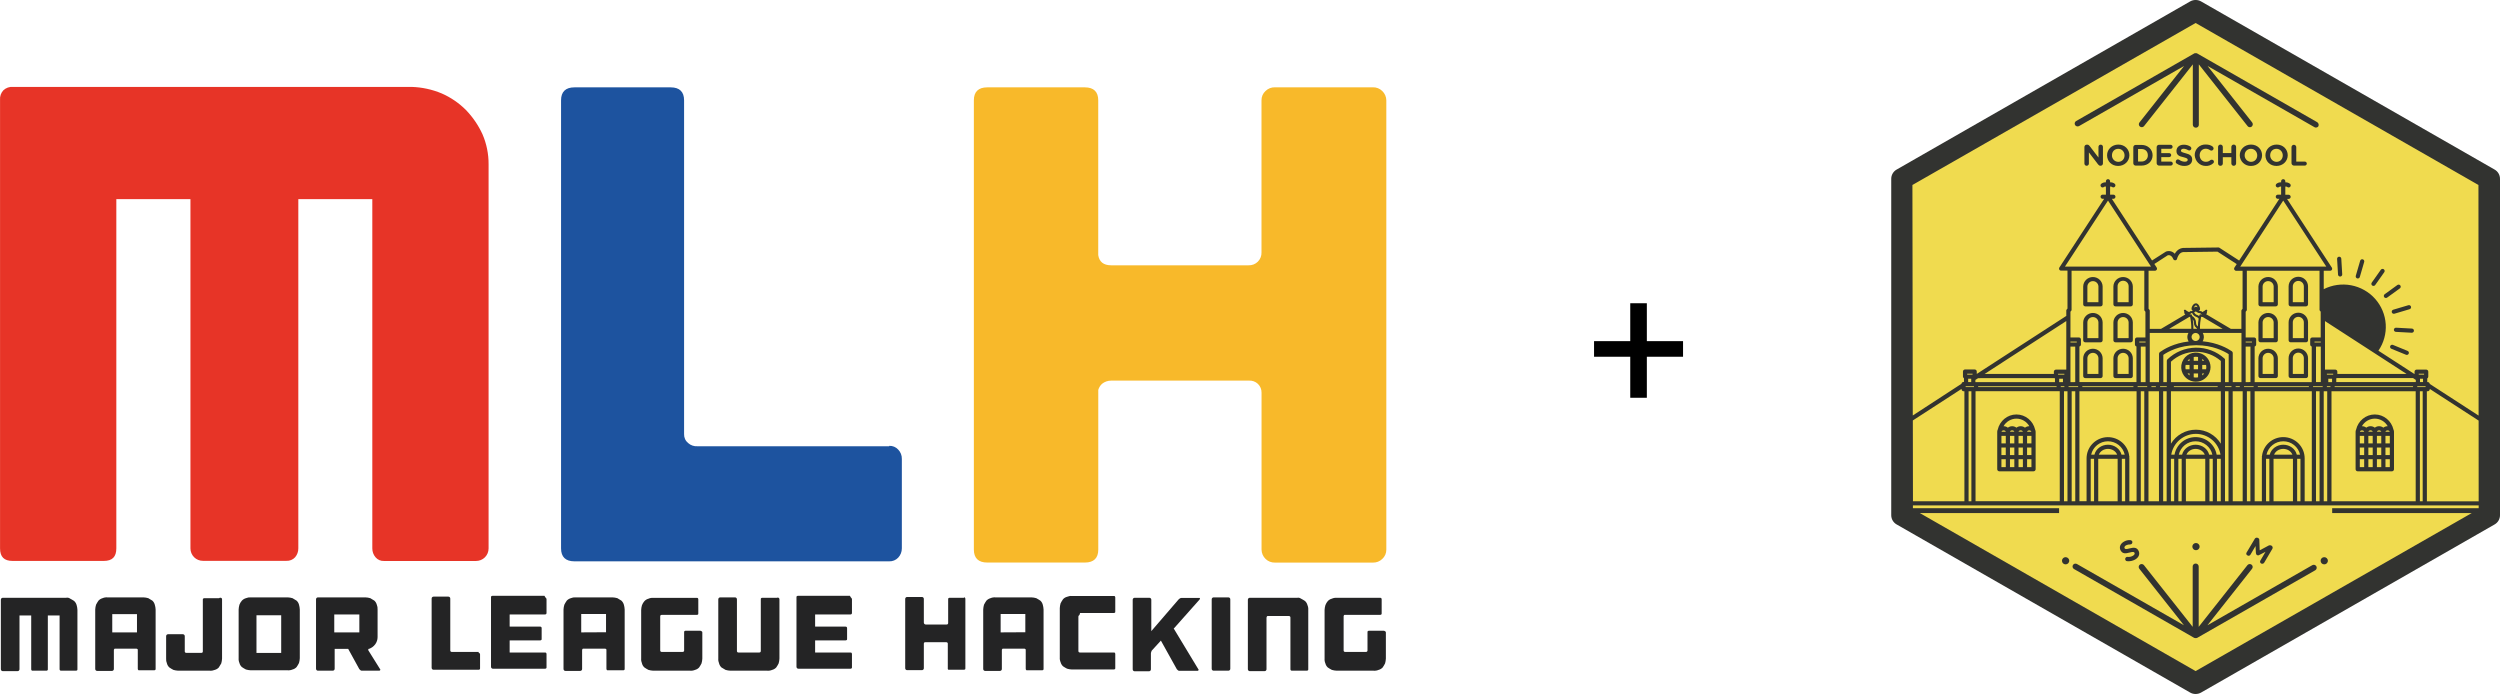 <svg width="616" height="171" viewBox="0 0 616 171" fill="none" xmlns="http://www.w3.org/2000/svg">
<path fill-rule="evenodd" clip-rule="evenodd" d="M17.284 147.501C17.627 147.677 17.958 147.876 18.275 148.096C18.57 148.364 18.78 148.713 18.881 149.098C18.995 149.486 19.062 149.885 19.079 150.288V164.863C19.079 164.963 19.079 165.161 18.98 165.161C18.939 165.199 18.891 165.228 18.837 165.246C18.784 165.263 18.727 165.268 18.672 165.26H15.081C15.027 165.267 14.972 165.262 14.921 165.245C14.869 165.227 14.823 165.198 14.784 165.16C14.746 165.122 14.717 165.075 14.7 165.023C14.682 164.972 14.677 164.917 14.684 164.863V151.643H11.787V164.863C11.787 164.963 11.787 165.161 11.688 165.161C11.649 165.199 11.602 165.227 11.55 165.244C11.499 165.261 11.444 165.267 11.391 165.26H8.086C7.987 165.26 7.789 165.26 7.789 165.161C7.751 165.122 7.722 165.075 7.705 165.023C7.688 164.972 7.683 164.917 7.689 164.863V151.643H4.803V164.863C4.808 164.93 4.799 164.997 4.776 165.06C4.753 165.123 4.716 165.18 4.669 165.228C4.623 165.276 4.566 165.314 4.504 165.338C4.441 165.363 4.375 165.374 4.308 165.37H0.706C0.639 165.374 0.572 165.363 0.51 165.338C0.447 165.314 0.391 165.276 0.344 165.228C0.297 165.18 0.261 165.123 0.238 165.06C0.215 164.997 0.205 164.93 0.21 164.863V147.798C0.205 147.732 0.215 147.665 0.238 147.602C0.261 147.539 0.297 147.481 0.344 147.434C0.391 147.386 0.447 147.348 0.51 147.324C0.572 147.299 0.639 147.288 0.706 147.292H16.282C16.454 147.252 16.633 147.25 16.806 147.286C16.979 147.322 17.142 147.396 17.284 147.501V147.501Z" fill="#242425"/>
<path fill-rule="evenodd" clip-rule="evenodd" d="M35.349 147.193C35.752 147.21 36.151 147.277 36.538 147.391C36.885 147.572 37.219 147.775 37.541 147.997C37.83 148.264 38.036 148.608 38.136 148.988C38.258 149.378 38.328 149.781 38.345 150.189V164.764C38.345 164.864 38.345 165.062 38.246 165.062C38.204 165.099 38.156 165.127 38.102 165.144C38.049 165.161 37.993 165.167 37.938 165.161H34.346C34.247 165.161 34.049 165.161 34.049 165.062C34.011 165.023 33.983 164.976 33.966 164.924C33.949 164.873 33.943 164.818 33.95 164.764V160.225C33.95 160.126 33.95 159.928 33.851 159.928C33.812 159.89 33.765 159.862 33.713 159.845C33.662 159.828 33.607 159.822 33.553 159.829H28.453C28.354 159.829 28.156 159.829 28.156 159.928C28.118 159.967 28.09 160.014 28.073 160.065C28.055 160.117 28.05 160.172 28.057 160.225V164.819C28.06 164.885 28.049 164.951 28.025 165.013C28.002 165.074 27.965 165.13 27.919 165.177C27.872 165.224 27.816 165.26 27.754 165.284C27.693 165.308 27.627 165.318 27.561 165.315H23.97C23.903 165.32 23.836 165.311 23.773 165.287C23.71 165.264 23.653 165.228 23.605 165.181C23.557 165.134 23.52 165.078 23.495 165.016C23.471 164.953 23.46 164.886 23.463 164.819V150.189C23.48 149.781 23.55 149.378 23.672 148.988C23.849 148.645 24.047 148.314 24.267 147.997C24.541 147.708 24.887 147.499 25.27 147.391C25.644 147.229 26.053 147.161 26.459 147.193H35.349ZM33.752 155.819V151.324H27.66V155.819H33.752Z" fill="#242425"/>
<path fill-rule="evenodd" clip-rule="evenodd" d="M54.615 147.391C54.653 147.432 54.681 147.481 54.698 147.534C54.715 147.588 54.72 147.644 54.714 147.699V162.275C54.697 162.678 54.63 163.077 54.516 163.464C54.335 163.811 54.132 164.145 53.91 164.467C53.643 164.756 53.299 164.962 52.919 165.062C52.54 165.223 52.128 165.291 51.718 165.26H43.93C43.524 165.242 43.12 165.175 42.73 165.062C42.386 164.886 42.055 164.687 41.738 164.467C41.44 164.201 41.229 163.852 41.132 163.464C40.971 163.09 40.903 162.681 40.934 162.275V156.766C40.931 156.7 40.941 156.634 40.965 156.573C40.989 156.511 41.026 156.455 41.072 156.409C41.119 156.362 41.175 156.326 41.236 156.302C41.298 156.278 41.364 156.267 41.43 156.27H45.032C45.098 156.267 45.163 156.278 45.225 156.302C45.287 156.326 45.343 156.362 45.389 156.409C45.436 156.455 45.472 156.511 45.496 156.573C45.52 156.634 45.531 156.7 45.527 156.766V160.468C45.52 160.522 45.525 160.576 45.543 160.628C45.56 160.679 45.589 160.726 45.627 160.764C45.666 160.803 45.713 160.832 45.764 160.849C45.816 160.866 45.87 160.872 45.924 160.864H49.581C49.68 160.864 49.879 160.864 49.879 160.765C49.916 160.726 49.945 160.679 49.962 160.628C49.979 160.576 49.984 160.522 49.978 160.468V147.798C49.978 147.699 49.978 147.501 50.077 147.501C50.114 147.46 50.16 147.428 50.212 147.409C50.264 147.39 50.319 147.384 50.374 147.391H53.987C54.07 147.316 54.178 147.274 54.29 147.274C54.402 147.274 54.51 147.316 54.593 147.391H54.615Z" fill="#242425"/>
<path fill-rule="evenodd" clip-rule="evenodd" d="M70.885 147.193C71.288 147.211 71.687 147.277 72.074 147.391C72.421 147.573 72.755 147.775 73.077 147.997C73.366 148.264 73.572 148.608 73.672 148.989C73.785 149.38 73.852 149.783 73.87 150.19V162.176C73.852 162.579 73.786 162.979 73.672 163.366C73.498 163.714 73.299 164.049 73.077 164.368C72.808 164.66 72.459 164.867 72.074 164.963C71.7 165.125 71.291 165.193 70.885 165.161H61.797C61.39 165.143 60.987 165.076 60.596 164.963C60.253 164.787 59.922 164.588 59.605 164.368C59.307 164.103 59.096 163.753 58.999 163.366C58.837 162.991 58.769 162.583 58.801 162.176V150.19C58.819 149.783 58.886 149.38 58.999 148.989C59.141 148.625 59.346 148.289 59.605 147.997C59.875 147.71 60.218 147.501 60.596 147.391C60.975 147.23 61.387 147.162 61.797 147.193H70.885ZM69.287 151.6H63.196V160.887H69.287V151.6V151.6Z" fill="#242425"/>
<path fill-rule="evenodd" clip-rule="evenodd" d="M93.643 164.864C93.665 164.881 93.684 164.904 93.697 164.929C93.709 164.955 93.716 164.984 93.716 165.012C93.716 165.041 93.709 165.07 93.697 165.095C93.684 165.121 93.665 165.144 93.643 165.161C93.543 165.26 93.543 165.26 93.334 165.26H89.236C89.097 165.275 88.956 165.24 88.84 165.161L88.531 164.864L85.844 159.972C85.844 159.873 85.745 159.873 85.645 159.873H82.561C82.462 159.873 82.462 159.873 82.462 159.972V164.765C82.465 164.831 82.454 164.898 82.43 164.961C82.405 165.023 82.368 165.08 82.32 165.126C82.272 165.173 82.215 165.209 82.152 165.232C82.089 165.256 82.022 165.265 81.955 165.26H78.364C78.298 165.263 78.232 165.253 78.171 165.229C78.109 165.205 78.053 165.169 78.007 165.122C77.96 165.075 77.924 165.019 77.9 164.958C77.876 164.896 77.865 164.83 77.868 164.765V147.699C77.864 147.633 77.873 147.566 77.896 147.503C77.919 147.44 77.956 147.382 78.002 147.335C78.049 147.287 78.106 147.249 78.168 147.225C78.23 147.2 78.297 147.189 78.364 147.193H90.04C90.447 147.209 90.851 147.276 91.241 147.391C91.586 147.575 91.921 147.777 92.244 147.997C92.532 148.264 92.739 148.608 92.838 148.988C92.999 149.367 93.067 149.779 93.037 150.189V156.976C93.039 157.623 92.83 158.253 92.442 158.771C92.062 159.278 91.541 159.661 90.944 159.873H90.845C90.746 159.873 90.746 159.972 90.746 160.071V160.226L93.643 164.864ZM88.542 151.412H82.363V155.819H88.542V151.412Z" fill="#242425"/>
<path fill-rule="evenodd" clip-rule="evenodd" d="M117.877 160.876C117.933 160.868 117.989 160.873 118.043 160.89C118.096 160.907 118.145 160.936 118.185 160.975C118.223 161.014 118.252 161.061 118.269 161.112C118.286 161.164 118.291 161.218 118.285 161.272V164.632C118.285 164.732 118.285 164.93 118.185 164.93C118.145 164.968 118.096 164.997 118.043 165.015C117.989 165.032 117.933 165.037 117.877 165.029H106.862C106.795 165.034 106.728 165.024 106.665 165.001C106.602 164.978 106.545 164.942 106.497 164.895C106.449 164.848 106.412 164.792 106.387 164.729C106.363 164.667 106.352 164.6 106.355 164.533V147.501C106.352 147.434 106.363 147.368 106.387 147.305C106.412 147.243 106.449 147.186 106.497 147.139C106.545 147.093 106.602 147.056 106.665 147.033C106.728 147.01 106.795 147.001 106.862 147.006H110.453C110.52 147.002 110.586 147.013 110.649 147.038C110.711 147.062 110.768 147.1 110.814 147.147C110.861 147.195 110.897 147.253 110.921 147.316C110.944 147.378 110.953 147.446 110.948 147.512V160.226C110.942 160.281 110.948 160.337 110.965 160.391C110.982 160.444 111.01 160.493 111.048 160.534C111.087 160.572 111.134 160.6 111.185 160.617C111.236 160.635 111.291 160.64 111.345 160.633H117.954V160.931L117.877 160.876Z" fill="#242425"/>
<path fill-rule="evenodd" clip-rule="evenodd" d="M134.565 147.391C134.603 147.432 134.631 147.481 134.648 147.534C134.665 147.588 134.671 147.644 134.664 147.699V151.004C134.672 151.058 134.666 151.113 134.649 151.164C134.632 151.216 134.603 151.262 134.564 151.301C134.526 151.339 134.479 151.368 134.428 151.386C134.376 151.403 134.322 151.408 134.268 151.401H125.676C125.577 151.401 125.577 151.401 125.577 151.5V154.298C125.577 154.397 125.577 154.397 125.676 154.397H133.067C133.121 154.39 133.176 154.395 133.227 154.413C133.279 154.43 133.325 154.459 133.364 154.497C133.402 154.536 133.431 154.583 133.448 154.634C133.466 154.685 133.471 154.74 133.464 154.794V157.394C133.464 157.493 133.464 157.691 133.365 157.691C133.326 157.729 133.279 157.758 133.227 157.775C133.176 157.792 133.121 157.797 133.067 157.791H125.676C125.577 157.791 125.577 157.791 125.577 157.89V159.19V160.688C125.577 160.787 125.577 160.787 125.676 160.787H134.268C134.367 160.787 134.565 160.787 134.565 160.886C134.603 160.925 134.631 160.972 134.649 161.024C134.666 161.075 134.671 161.13 134.664 161.184V164.379C134.664 164.478 134.664 164.676 134.565 164.676C134.526 164.714 134.479 164.742 134.428 164.759C134.376 164.777 134.322 164.782 134.268 164.775H121.49C121.423 164.78 121.356 164.771 121.293 164.747C121.23 164.724 121.173 164.688 121.125 164.641C121.077 164.595 121.04 164.538 121.015 164.476C120.991 164.413 120.98 164.346 120.983 164.279V147.203C120.983 147.104 120.983 146.906 121.082 146.906C121.124 146.869 121.173 146.841 121.226 146.823C121.279 146.806 121.335 146.801 121.391 146.807H134.158C134.257 147.028 134.395 147.229 134.565 147.402V147.391Z" fill="#242425"/>
<path fill-rule="evenodd" clip-rule="evenodd" d="M150.923 147.193C151.329 147.211 151.732 147.278 152.123 147.391C152.464 147.575 152.795 147.777 153.115 147.997C153.402 148.268 153.611 148.61 153.72 148.989C153.834 149.38 153.9 149.783 153.919 150.19V164.765C153.919 164.864 153.919 165.062 153.82 165.062C153.778 165.1 153.73 165.129 153.676 165.146C153.623 165.163 153.567 165.168 153.511 165.161H149.821C149.722 165.161 149.524 165.161 149.524 165.062C149.486 165.023 149.457 164.976 149.44 164.925C149.423 164.873 149.418 164.819 149.424 164.765V160.226C149.424 160.127 149.424 159.928 149.325 159.928C149.286 159.891 149.239 159.862 149.188 159.845C149.136 159.828 149.082 159.823 149.028 159.829H143.829C143.729 159.829 143.531 159.829 143.531 159.928C143.493 159.967 143.465 160.014 143.448 160.066C143.431 160.117 143.425 160.172 143.432 160.226V164.82C143.435 164.886 143.424 164.952 143.401 165.013C143.377 165.075 143.34 165.131 143.294 165.177C143.247 165.224 143.191 165.26 143.13 165.284C143.068 165.308 143.002 165.319 142.936 165.316H139.356C139.289 165.32 139.222 165.311 139.159 165.288C139.097 165.265 139.039 165.229 138.991 165.182C138.944 165.135 138.906 165.078 138.882 165.016C138.857 164.954 138.846 164.887 138.85 164.82V150.19C138.866 149.782 138.937 149.378 139.059 148.989C139.235 148.645 139.434 148.314 139.654 147.997C139.924 147.71 140.266 147.501 140.645 147.391C141.024 147.23 141.435 147.162 141.846 147.193H150.923ZM149.325 155.786V151.291H143.212V155.819L149.325 155.786Z" fill="#242425"/>
<path fill-rule="evenodd" clip-rule="evenodd" d="M172.954 155.576C172.991 155.618 173.019 155.667 173.036 155.72C173.053 155.773 173.059 155.829 173.053 155.885V162.274C173.035 162.678 172.969 163.077 172.854 163.464C172.681 163.812 172.482 164.147 172.26 164.467C171.991 164.758 171.642 164.965 171.257 165.062C170.883 165.223 170.474 165.292 170.068 165.26H160.98C160.573 165.242 160.17 165.175 159.779 165.062C159.436 164.886 159.105 164.687 158.788 164.467C158.489 164.201 158.278 163.852 158.182 163.464C158.02 163.09 157.952 162.681 157.984 162.274V150.31C158.001 149.907 158.068 149.508 158.182 149.12C158.323 148.753 158.528 148.413 158.788 148.118C159.055 147.829 159.399 147.623 159.779 147.523C160.155 147.353 160.568 147.281 160.98 147.314H171.665C171.764 147.314 171.962 147.314 171.962 147.413C172 147.454 172.028 147.503 172.045 147.556C172.062 147.61 172.067 147.666 172.061 147.721V151.114C172.061 151.214 172.061 151.412 171.962 151.412C171.923 151.45 171.876 151.478 171.825 151.495C171.773 151.512 171.719 151.518 171.665 151.511H163.073C162.974 151.511 162.775 151.511 162.775 151.61C162.738 151.649 162.709 151.696 162.692 151.748C162.675 151.799 162.669 151.854 162.676 151.908V160.225C162.669 160.281 162.675 160.337 162.692 160.39C162.709 160.444 162.737 160.493 162.775 160.534C162.814 160.571 162.861 160.6 162.913 160.617C162.964 160.634 163.019 160.64 163.073 160.633H168.162C168.218 160.643 168.275 160.639 168.329 160.622C168.382 160.605 168.431 160.575 168.471 160.535C168.511 160.495 168.541 160.446 168.558 160.392C168.575 160.338 168.579 160.281 168.569 160.225V155.819C168.569 155.719 168.569 155.51 168.669 155.51C168.708 155.472 168.755 155.444 168.806 155.427C168.858 155.41 168.912 155.404 168.966 155.411H172.557C172.706 155.436 172.844 155.505 172.954 155.609V155.576Z" fill="#242425"/>
<path fill-rule="evenodd" clip-rule="evenodd" d="M191.955 147.391C191.993 147.433 192.021 147.482 192.038 147.535C192.055 147.588 192.06 147.644 192.054 147.7V162.275C192.037 162.678 191.97 163.078 191.856 163.465C191.682 163.813 191.483 164.148 191.261 164.467C190.989 164.755 190.642 164.961 190.259 165.062C189.881 165.225 189.469 165.293 189.058 165.26H179.981C179.575 165.244 179.171 165.177 178.781 165.062C178.435 164.883 178.101 164.685 177.778 164.467C177.487 164.198 177.28 163.85 177.183 163.465C177.022 163.09 176.954 162.682 176.985 162.275V147.7C176.98 147.633 176.99 147.566 177.013 147.503C177.036 147.44 177.072 147.383 177.119 147.335C177.166 147.287 177.222 147.249 177.285 147.225C177.347 147.201 177.414 147.19 177.481 147.193H181.072C181.14 147.188 181.208 147.198 181.271 147.221C181.335 147.245 181.393 147.282 181.441 147.33C181.489 147.378 181.526 147.436 181.55 147.5C181.574 147.564 181.584 147.632 181.579 147.7V160.369C181.571 160.425 181.576 160.481 181.593 160.534C181.61 160.588 181.639 160.637 181.678 160.677C181.717 160.715 181.764 160.744 181.815 160.761C181.867 160.778 181.921 160.783 181.975 160.777H187.064C187.118 160.783 187.173 160.778 187.224 160.761C187.276 160.744 187.323 160.715 187.362 160.677C187.4 160.637 187.429 160.588 187.446 160.534C187.464 160.481 187.469 160.425 187.461 160.369V147.7C187.461 147.601 187.461 147.391 187.56 147.391C187.601 147.353 187.65 147.324 187.703 147.307C187.756 147.289 187.813 147.284 187.868 147.292H191.46C191.541 147.248 191.635 147.234 191.725 147.252C191.816 147.27 191.897 147.32 191.955 147.391V147.391Z" fill="#242425"/>
<path fill-rule="evenodd" clip-rule="evenodd" d="M209.823 147.391C209.86 147.432 209.888 147.481 209.905 147.535C209.922 147.588 209.928 147.644 209.922 147.699V151.004C209.929 151.058 209.924 151.113 209.907 151.164C209.889 151.216 209.86 151.263 209.822 151.301C209.783 151.339 209.737 151.368 209.685 151.386C209.634 151.403 209.579 151.408 209.525 151.401H200.944C200.845 151.401 200.845 151.401 200.845 151.5V154.298C200.845 154.398 200.845 154.398 200.944 154.398H208.325C208.378 154.39 208.433 154.396 208.485 154.413C208.536 154.43 208.583 154.459 208.621 154.498C208.66 154.536 208.689 154.583 208.706 154.634C208.723 154.686 208.728 154.74 208.721 154.794V157.394C208.721 157.493 208.721 157.692 208.622 157.692C208.583 157.729 208.536 157.758 208.485 157.775C208.433 157.792 208.378 157.797 208.325 157.791H200.944C200.845 157.791 200.845 157.791 200.845 157.89V159.19V160.688C200.845 160.787 200.845 160.787 200.944 160.787H209.525C209.624 160.787 209.823 160.787 209.823 160.886C209.86 160.925 209.889 160.972 209.906 161.024C209.923 161.075 209.929 161.13 209.922 161.184V164.379C209.922 164.478 209.922 164.676 209.823 164.676C209.784 164.714 209.737 164.742 209.685 164.76C209.634 164.777 209.579 164.782 209.525 164.775H196.747C196.682 164.779 196.616 164.768 196.554 164.744C196.493 164.72 196.437 164.684 196.39 164.637C196.343 164.59 196.307 164.535 196.283 164.473C196.259 164.411 196.249 164.346 196.252 164.28V147.204C196.252 147.104 196.252 146.906 196.351 146.906C196.39 146.868 196.437 146.84 196.488 146.823C196.54 146.806 196.594 146.8 196.648 146.807H209.426C209.519 147.029 209.654 147.231 209.823 147.402V147.391Z" fill="#242425"/>
<path fill-rule="evenodd" clip-rule="evenodd" d="M237.471 147.192C237.57 147.192 237.768 147.192 237.768 147.292C237.806 147.333 237.835 147.382 237.852 147.435C237.869 147.488 237.874 147.545 237.868 147.6V164.632C237.868 164.731 237.868 164.93 237.768 164.93C237.729 164.967 237.682 164.996 237.631 165.013C237.579 165.03 237.525 165.035 237.471 165.029H233.88C233.781 165.029 233.583 165.029 233.583 164.93C233.554 164.886 233.536 164.837 233.528 164.786C233.521 164.734 233.524 164.682 233.538 164.632V158.639C233.545 158.585 233.54 158.53 233.523 158.479C233.505 158.427 233.477 158.381 233.439 158.341C233.398 158.304 233.349 158.276 233.296 158.259C233.243 158.242 233.186 158.236 233.131 158.242H228.031C227.932 158.242 227.733 158.242 227.733 158.341C227.696 158.381 227.667 158.427 227.65 158.479C227.633 158.53 227.627 158.585 227.634 158.639V164.632C227.637 164.698 227.627 164.764 227.603 164.825C227.579 164.887 227.543 164.943 227.496 164.99C227.449 165.036 227.393 165.073 227.332 165.096C227.27 165.12 227.204 165.131 227.138 165.128H223.536C223.471 165.131 223.405 165.12 223.343 165.096C223.282 165.073 223.226 165.036 223.179 164.99C223.132 164.943 223.096 164.887 223.072 164.825C223.048 164.764 223.038 164.698 223.041 164.632V147.6C223.036 147.533 223.045 147.466 223.069 147.403C223.092 147.34 223.128 147.283 223.175 147.235C223.221 147.187 223.278 147.15 223.34 147.125C223.403 147.101 223.47 147.09 223.536 147.093H227.138C227.205 147.09 227.272 147.101 227.335 147.125C227.397 147.15 227.453 147.187 227.5 147.235C227.547 147.283 227.583 147.34 227.606 147.403C227.629 147.466 227.639 147.533 227.634 147.6V153.384C227.631 153.45 227.642 153.516 227.666 153.577C227.689 153.639 227.726 153.695 227.772 153.741C227.819 153.788 227.875 153.825 227.937 153.848C227.998 153.872 228.064 153.883 228.13 153.88H233.219C233.275 153.887 233.331 153.881 233.384 153.864C233.437 153.847 233.486 153.818 233.527 153.781C233.565 153.741 233.594 153.695 233.611 153.643C233.628 153.592 233.633 153.537 233.627 153.483V147.699C233.627 147.6 233.627 147.391 233.726 147.391C233.765 147.353 233.812 147.325 233.863 147.308C233.915 147.29 233.969 147.285 234.023 147.292H237.515V147.192H237.471Z" fill="#242425"/>
<path fill-rule="evenodd" clip-rule="evenodd" d="M254.138 147.193C254.545 147.209 254.948 147.276 255.338 147.391C255.735 147.6 256.032 147.799 256.341 147.997C256.63 148.264 256.836 148.608 256.936 148.988C257.049 149.379 257.115 149.782 257.134 150.189V164.764C257.134 164.864 257.134 165.062 257.035 165.062C256.996 165.1 256.949 165.128 256.897 165.145C256.846 165.162 256.791 165.168 256.737 165.161H253.146C253.047 165.161 252.838 165.161 252.838 165.062C252.8 165.023 252.772 164.976 252.755 164.924C252.737 164.873 252.732 164.818 252.739 164.764V160.225C252.739 160.126 252.739 159.928 252.64 159.928C252.601 159.89 252.554 159.862 252.502 159.845C252.451 159.828 252.396 159.822 252.342 159.829H247.253C247.154 159.829 246.956 159.829 246.956 159.928C246.918 159.967 246.89 160.014 246.872 160.065C246.855 160.117 246.85 160.172 246.857 160.225V164.819C246.86 164.886 246.849 164.953 246.824 165.016C246.8 165.078 246.763 165.134 246.715 165.181C246.667 165.228 246.609 165.264 246.547 165.287C246.484 165.311 246.417 165.32 246.35 165.315H242.759C242.693 165.318 242.627 165.308 242.565 165.284C242.504 165.26 242.448 165.224 242.401 165.177C242.355 165.13 242.318 165.074 242.294 165.013C242.271 164.951 242.26 164.885 242.263 164.819V150.189C242.282 149.782 242.348 149.379 242.461 148.988C242.638 148.645 242.836 148.314 243.056 147.997C243.331 147.71 243.677 147.501 244.059 147.391C244.437 147.229 244.849 147.161 245.259 147.193H254.138ZM252.64 155.786V151.291H246.559V155.819L252.64 155.786Z" fill="#242425"/>
<path fill-rule="evenodd" clip-rule="evenodd" d="M265.814 151.688C265.777 151.727 265.748 151.774 265.731 151.825C265.714 151.877 265.709 151.931 265.715 151.985V160.369C265.708 160.424 265.713 160.481 265.73 160.534C265.747 160.588 265.776 160.637 265.814 160.677C265.856 160.715 265.905 160.743 265.958 160.76C266.011 160.777 266.067 160.783 266.123 160.776H274.406C274.506 160.776 274.704 160.776 274.704 160.876C274.741 160.915 274.77 160.962 274.787 161.013C274.804 161.065 274.81 161.119 274.803 161.173V164.566C274.803 164.665 274.803 164.864 274.704 164.864C274.665 164.901 274.618 164.93 274.566 164.947C274.515 164.964 274.46 164.97 274.406 164.963H264.118C263.715 164.945 263.315 164.879 262.928 164.765C262.58 164.591 262.245 164.392 261.926 164.17C261.637 163.899 261.431 163.551 261.331 163.167C261.168 162.789 261.1 162.377 261.133 161.966V149.848C261.151 149.441 261.218 149.038 261.331 148.647C261.507 148.304 261.706 147.972 261.926 147.655C262.191 147.357 262.541 147.146 262.928 147.05C263.303 146.888 263.711 146.82 264.118 146.851H274.406C274.506 146.851 274.704 146.851 274.704 146.95C274.741 146.989 274.77 147.036 274.787 147.088C274.804 147.139 274.81 147.194 274.803 147.248V150.641C274.803 150.751 274.803 150.95 274.704 150.95C274.665 150.987 274.618 151.016 274.566 151.033C274.515 151.05 274.46 151.055 274.406 151.049H266.123C266.024 151.544 265.925 151.644 265.814 151.644V151.688Z" fill="#242425"/>
<path fill-rule="evenodd" clip-rule="evenodd" d="M289.276 154.783C289.177 154.882 289.177 154.882 289.276 154.982L295.269 164.897C295.292 164.914 295.31 164.937 295.323 164.962C295.336 164.988 295.342 165.017 295.342 165.045C295.342 165.074 295.336 165.103 295.323 165.128C295.31 165.154 295.292 165.177 295.269 165.194C295.17 165.293 295.17 165.293 294.96 165.293H290.675C290.536 165.308 290.395 165.273 290.279 165.194L289.97 164.897L286.082 157.912C285.983 157.813 285.983 157.813 285.983 157.912L283.89 160.204C283.827 160.251 283.775 160.313 283.739 160.383C283.703 160.454 283.683 160.532 283.681 160.611C283.601 160.763 283.566 160.936 283.582 161.107V164.897C283.586 164.964 283.577 165.031 283.554 165.093C283.531 165.156 283.494 165.214 283.448 165.262C283.401 165.309 283.344 165.347 283.282 165.371C283.22 165.396 283.153 165.407 283.086 165.403H279.594C279.527 165.407 279.46 165.396 279.398 165.371C279.335 165.347 279.279 165.309 279.232 165.262C279.185 165.214 279.149 165.156 279.126 165.093C279.103 165.031 279.093 164.964 279.098 164.897V147.799C279.093 147.732 279.103 147.665 279.126 147.602C279.149 147.539 279.185 147.482 279.232 147.434C279.279 147.386 279.335 147.348 279.398 147.324C279.46 147.299 279.527 147.289 279.594 147.292H283.185C283.252 147.289 283.319 147.299 283.381 147.324C283.443 147.348 283.5 147.386 283.547 147.434C283.594 147.482 283.63 147.539 283.653 147.602C283.676 147.665 283.685 147.732 283.681 147.799V155.51L290.378 147.733C290.493 147.609 290.627 147.505 290.775 147.424C290.895 147.355 291.032 147.321 291.171 147.325H295.467C295.566 147.325 295.665 147.325 295.665 147.424C295.673 147.48 295.668 147.536 295.651 147.59C295.634 147.643 295.605 147.692 295.566 147.733L289.276 154.816V154.783Z" fill="#242425"/>
<path fill-rule="evenodd" clip-rule="evenodd" d="M303.145 164.764C303.148 164.83 303.138 164.896 303.114 164.958C303.09 165.019 303.054 165.075 303.007 165.122C302.96 165.169 302.904 165.205 302.843 165.229C302.781 165.253 302.715 165.263 302.649 165.26H299.058C298.992 165.263 298.927 165.253 298.865 165.229C298.803 165.205 298.748 165.169 298.701 165.122C298.654 165.075 298.618 165.019 298.594 164.958C298.57 164.896 298.56 164.83 298.563 164.764V147.699C298.558 147.632 298.567 147.565 298.591 147.502C298.614 147.44 298.65 147.382 298.697 147.334C298.743 147.286 298.8 147.249 298.862 147.225C298.925 147.2 298.992 147.189 299.058 147.192H302.649C302.716 147.189 302.783 147.2 302.846 147.225C302.908 147.249 302.964 147.286 303.011 147.334C303.058 147.382 303.094 147.44 303.117 147.502C303.14 147.565 303.15 147.632 303.145 147.699V164.764Z" fill="#242425"/>
<path fill-rule="evenodd" clip-rule="evenodd" d="M320.56 147.501C320.907 147.677 321.242 147.876 321.563 148.096C321.854 148.365 322.061 148.713 322.157 149.098C322.319 149.473 322.387 149.881 322.356 150.288V164.863C322.356 164.963 322.356 165.161 322.257 165.161C322.218 165.199 322.171 165.227 322.119 165.244C322.068 165.261 322.013 165.267 321.959 165.26H318.357C318.303 165.267 318.249 165.262 318.197 165.245C318.146 165.227 318.099 165.198 318.061 165.16C318.022 165.122 317.993 165.075 317.976 165.023C317.959 164.972 317.953 164.917 317.961 164.863V152.183C317.968 152.128 317.961 152.073 317.942 152.021C317.923 151.969 317.891 151.923 317.85 151.886C317.811 151.848 317.764 151.82 317.713 151.802C317.661 151.785 317.607 151.78 317.553 151.787H312.464C312.365 151.787 312.166 151.787 312.166 151.886C312.166 151.985 312.067 152.084 312.067 152.183V164.863C312.072 164.93 312.063 164.997 312.04 165.06C312.016 165.123 311.98 165.18 311.933 165.228C311.887 165.276 311.83 165.314 311.768 165.338C311.705 165.363 311.639 165.374 311.572 165.37H307.97C307.903 165.374 307.836 165.363 307.773 165.338C307.711 165.314 307.655 165.276 307.608 165.228C307.561 165.18 307.525 165.123 307.502 165.06C307.479 164.997 307.469 164.93 307.474 164.863V147.798C307.469 147.732 307.479 147.665 307.502 147.602C307.525 147.539 307.561 147.481 307.608 147.434C307.655 147.386 307.711 147.348 307.773 147.324C307.836 147.299 307.903 147.288 307.97 147.292H319.657C319.812 147.26 319.972 147.263 320.126 147.299C320.28 147.335 320.424 147.404 320.549 147.501H320.56Z" fill="#242425"/>
<path fill-rule="evenodd" clip-rule="evenodd" d="M341.38 155.576C341.417 155.618 341.445 155.667 341.462 155.72C341.479 155.773 341.485 155.829 341.479 155.885V162.275C341.461 162.678 341.395 163.077 341.281 163.464C341.107 163.813 340.908 164.148 340.686 164.467C340.413 164.754 340.066 164.96 339.683 165.062C339.305 165.224 338.893 165.292 338.483 165.26H329.373C328.966 165.243 328.563 165.177 328.172 165.062C327.825 164.886 327.491 164.687 327.17 164.467C326.878 164.198 326.671 163.849 326.575 163.464C326.413 163.09 326.345 162.681 326.377 162.275V150.31C326.394 149.907 326.461 149.508 326.575 149.121C326.71 148.749 326.911 148.406 327.17 148.107C327.441 147.818 327.788 147.611 328.172 147.512C328.548 147.341 328.961 147.269 329.373 147.303H340.047C340.146 147.303 340.344 147.303 340.344 147.402C340.382 147.443 340.41 147.492 340.427 147.546C340.444 147.599 340.449 147.655 340.443 147.71V151.104C340.443 151.203 340.443 151.401 340.344 151.401C340.305 151.439 340.258 151.467 340.207 151.484C340.155 151.501 340.101 151.507 340.047 151.5H331.466C331.367 151.5 331.168 151.5 331.168 151.599C331.131 151.638 331.102 151.685 331.085 151.737C331.068 151.788 331.063 151.843 331.069 151.897V160.225C331.062 160.281 331.068 160.337 331.085 160.391C331.102 160.444 331.13 160.493 331.168 160.534C331.207 160.572 331.254 160.6 331.306 160.617C331.357 160.634 331.412 160.64 331.466 160.633H336.555C336.609 160.64 336.663 160.634 336.715 160.617C336.766 160.6 336.813 160.572 336.852 160.534C336.89 160.493 336.919 160.444 336.936 160.391C336.953 160.337 336.958 160.281 336.951 160.225V155.819C336.951 155.72 336.951 155.51 337.051 155.51C337.09 155.473 337.137 155.444 337.188 155.427C337.24 155.41 337.294 155.404 337.348 155.411H340.95C341.027 155.413 341.102 155.431 341.171 155.466C341.239 155.5 341.299 155.549 341.347 155.609L341.38 155.576Z" fill="#242425"/>
<path fill-rule="evenodd" clip-rule="evenodd" d="M118.89 33.092C117.876 30.877 116.495 28.851 114.803 27.099C113.079 25.373 111.046 23.986 108.811 23.011C106.465 22.031 103.96 21.49 101.419 21.414H3.206C2.775 21.377 2.341 21.431 1.933 21.573C1.525 21.716 1.152 21.943 0.838 22.24C0.54 22.554 0.313 22.928 0.171 23.336C0.028 23.744 -0.026 24.178 0.011 24.609V135.118C0.011 137.212 1.014 138.214 3.107 138.214H25.567C27.66 138.214 28.663 137.212 28.663 135.118V49.066H46.926V135.118C46.925 135.524 47.004 135.926 47.159 136.301C47.314 136.677 47.543 137.017 47.831 137.303C48.119 137.589 48.461 137.815 48.837 137.967C49.213 138.12 49.616 138.196 50.021 138.192H70.576C70.975 138.211 71.374 138.142 71.743 137.99C72.112 137.837 72.444 137.606 72.713 137.311C73.238 136.698 73.52 135.914 73.506 135.107V49.066H91.737V135.118C91.727 135.926 92.013 136.71 92.541 137.322C92.796 137.624 93.118 137.863 93.481 138.02C93.844 138.177 94.239 138.247 94.634 138.225H117.293C117.7 138.227 118.103 138.147 118.479 137.992C118.855 137.837 119.197 137.609 119.485 137.322C119.772 137.034 120 136.692 120.155 136.316C120.31 135.94 120.389 135.536 120.388 135.129V40.484C120.404 37.943 119.894 35.426 118.89 33.092V33.092Z" fill="#E73427"/>
<path fill-rule="evenodd" clip-rule="evenodd" d="M221.3 110.76C221.022 110.457 220.68 110.219 220.3 110.062C219.919 109.906 219.508 109.836 219.097 109.857V109.956H171.852C171.435 109.985 171.016 109.93 170.62 109.793C170.225 109.657 169.861 109.443 169.55 109.163C169.225 108.898 168.966 108.561 168.794 108.178C168.622 107.796 168.541 107.378 168.558 106.959V24.719C168.558 22.626 167.457 21.524 165.254 21.524H141.549C139.346 21.524 138.244 22.626 138.244 24.719V135.118C138.244 137.212 139.346 138.313 141.549 138.313H219.108C219.518 138.327 219.927 138.253 220.306 138.097C220.686 137.942 221.029 137.707 221.311 137.41C221.896 136.791 222.22 135.97 222.215 135.118V113.085C222.227 112.656 222.153 112.228 221.996 111.829C221.839 111.429 221.602 111.066 221.3 110.76Z" fill="#1D539F"/>
<path fill-rule="evenodd" clip-rule="evenodd" d="M340.575 22.416C340.275 22.118 339.917 21.884 339.523 21.729C339.129 21.573 338.707 21.5 338.284 21.513H314.127C313.704 21.501 313.283 21.574 312.889 21.73C312.495 21.885 312.137 22.119 311.836 22.416C311.512 22.705 311.255 23.06 311.082 23.457C310.909 23.855 310.824 24.285 310.834 24.719V62.176C310.851 62.6 310.78 63.023 310.625 63.419C310.471 63.814 310.236 64.173 309.936 64.473C309.636 64.773 309.277 65.008 308.882 65.162C308.486 65.317 308.063 65.388 307.639 65.371H273.8C271.872 65.371 270.848 64.478 270.605 62.848V24.719C270.605 22.626 269.504 21.524 267.301 21.524H243.265C241.062 21.524 239.96 22.626 239.96 24.719V135.416C239.96 137.509 241.062 138.611 243.265 138.611H267.312C269.515 138.611 270.616 137.509 270.616 135.416V96.064C270.781 95.5 271.093 94.99 271.52 94.587C272.166 94.06 272.977 93.775 273.811 93.783H307.65C308.069 93.748 308.49 93.801 308.887 93.939C309.284 94.078 309.647 94.299 309.952 94.587C310.246 94.872 310.477 95.216 310.631 95.595C310.785 95.974 310.857 96.382 310.845 96.791V135.427C310.85 135.858 310.942 136.284 311.114 136.679C311.286 137.074 311.535 137.431 311.847 137.729C312.15 138.023 312.509 138.254 312.902 138.407C313.296 138.561 313.716 138.633 314.138 138.622H338.295C338.717 138.634 339.138 138.561 339.531 138.408C339.925 138.255 340.284 138.024 340.586 137.729C340.908 137.439 341.164 137.084 341.337 136.687C341.51 136.289 341.596 135.86 341.589 135.427V24.719C341.584 24.286 341.492 23.859 341.318 23.464C341.144 23.068 340.891 22.712 340.575 22.416V22.416Z" fill="#F8B92A"/>
<path d="M405.782 84.057H414.703V87.902H405.782V98.01H401.695V87.902H392.774V84.057H401.695V74.719H405.782V84.057Z" fill="black"/>
<g clip-path="url(#clip0)">
<path d="M541.315 3.413L468.192 46.873L469.133 126.842L541.038 167.586L613.808 126.842V45.183L541.315 3.413Z" fill="#F0DB4F"/>
<path d="M593.211 86.456L589.605 84.978C589.48 84.933 589.342 84.937 589.22 84.991C589.098 85.044 589.001 85.142 588.95 85.264C588.9 85.387 588.898 85.524 588.947 85.647C588.995 85.77 589.09 85.87 589.211 85.926L592.816 87.403C592.879 87.432 592.948 87.448 593.017 87.451C593.087 87.453 593.157 87.441 593.222 87.416C593.287 87.391 593.346 87.353 593.395 87.304C593.445 87.256 593.485 87.198 593.511 87.134C593.538 87.07 593.551 87.001 593.55 86.932C593.55 86.863 593.535 86.794 593.507 86.731C593.479 86.668 593.438 86.611 593.387 86.564C593.336 86.516 593.276 86.48 593.211 86.456V86.456Z" fill="#323330"/>
<path d="M589.852 81.231C589.844 81.367 589.891 81.5 589.983 81.602C590.074 81.703 590.202 81.764 590.339 81.772L594.234 81.986H594.263C594.331 81.987 594.399 81.976 594.462 81.952C594.526 81.928 594.584 81.891 594.633 81.845C594.682 81.799 594.722 81.743 594.75 81.681C594.777 81.62 594.792 81.553 594.794 81.486C594.796 81.419 594.784 81.352 594.76 81.289C594.736 81.226 594.699 81.168 594.652 81.119C594.606 81.07 594.55 81.031 594.488 81.004C594.426 80.976 594.359 80.961 594.291 80.959L590.396 80.746C590.328 80.742 590.26 80.752 590.196 80.774C590.132 80.796 590.073 80.831 590.022 80.876C589.972 80.921 589.931 80.976 589.901 81.037C589.872 81.098 589.855 81.164 589.852 81.231V81.231Z" fill="#323330"/>
<path d="M589.34 76.956C589.38 77.086 589.47 77.195 589.59 77.259C589.711 77.323 589.852 77.337 589.983 77.298L593.721 76.189C593.786 76.169 593.846 76.137 593.899 76.095C593.952 76.052 593.995 76 594.028 75.94C594.06 75.881 594.08 75.816 594.087 75.749C594.094 75.682 594.087 75.614 594.068 75.55C594.048 75.485 594.016 75.425 593.973 75.373C593.931 75.32 593.878 75.277 593.818 75.245C593.758 75.213 593.693 75.193 593.625 75.186C593.558 75.179 593.489 75.186 593.424 75.205L589.686 76.315C589.621 76.334 589.56 76.366 589.507 76.409C589.455 76.452 589.411 76.505 589.379 76.564C589.347 76.624 589.327 76.689 589.32 76.756C589.313 76.824 589.32 76.892 589.34 76.956V76.956Z" fill="#323330"/>
<path d="M587.468 73.216C587.549 73.326 587.671 73.399 587.806 73.42C587.941 73.441 588.08 73.407 588.19 73.327L591.341 71.042C591.446 70.96 591.515 70.841 591.533 70.709C591.552 70.577 591.518 70.444 591.438 70.336C591.359 70.229 591.241 70.156 591.109 70.133C590.977 70.111 590.841 70.14 590.73 70.215L587.58 72.499C587.47 72.58 587.396 72.7 587.375 72.835C587.354 72.969 587.387 73.106 587.468 73.216V73.216Z" fill="#323330"/>
<path d="M584.528 70.36C584.584 70.399 584.647 70.426 584.713 70.441C584.779 70.455 584.848 70.457 584.915 70.445C584.982 70.433 585.046 70.409 585.103 70.372C585.16 70.336 585.21 70.289 585.249 70.234L587.489 67.061C587.567 66.949 587.598 66.81 587.573 66.675C587.549 66.54 587.471 66.421 587.358 66.343C587.245 66.265 587.105 66.235 586.969 66.259C586.833 66.284 586.713 66.361 586.634 66.473L584.394 69.645C584.355 69.701 584.328 69.764 584.314 69.83C584.3 69.896 584.299 69.964 584.311 70.03C584.324 70.097 584.349 70.16 584.387 70.217C584.424 70.273 584.472 70.322 584.528 70.36Z" fill="#323330"/>
<path d="M580.818 68.6C580.95 68.638 581.091 68.622 581.211 68.556C581.331 68.491 581.419 68.38 581.457 68.25L582.54 64.53C582.578 64.4 582.562 64.259 582.495 64.14C582.429 64.021 582.317 63.933 582.185 63.895C582.054 63.857 581.912 63.873 581.792 63.939C581.672 64.005 581.583 64.116 581.545 64.246L580.463 67.966C580.444 68.031 580.439 68.099 580.446 68.165C580.454 68.233 580.475 68.297 580.508 68.356C580.541 68.415 580.585 68.467 580.638 68.509C580.692 68.551 580.753 68.582 580.818 68.6V68.6Z" fill="#323330"/>
<path d="M576.604 68.141H576.639C576.706 68.136 576.773 68.119 576.834 68.09C576.895 68.061 576.95 68.02 576.995 67.969C577.04 67.919 577.075 67.86 577.097 67.797C577.119 67.733 577.129 67.666 577.125 67.598L576.894 63.733C576.89 63.666 576.872 63.6 576.842 63.539C576.813 63.479 576.771 63.424 576.72 63.38C576.669 63.335 576.61 63.3 576.546 63.278C576.482 63.256 576.414 63.247 576.346 63.251C576.278 63.255 576.211 63.273 576.15 63.302C576.089 63.331 576.034 63.373 575.989 63.423C575.944 63.474 575.909 63.532 575.887 63.596C575.865 63.66 575.856 63.728 575.86 63.795L576.091 67.66C576.099 67.79 576.157 67.912 576.252 68.001C576.347 68.09 576.473 68.14 576.604 68.141V68.141Z" fill="#323330"/>
<path d="M512.272 31.068L538.156 16.258L527.161 30.179C527.043 30.328 526.989 30.519 527.011 30.708C527.034 30.897 527.131 31.07 527.282 31.188C527.433 31.306 527.625 31.359 527.815 31.337C528.006 31.314 528.18 31.218 528.299 31.068L540.311 15.865V30.726C540.31 30.823 540.329 30.919 540.366 31.008C540.403 31.098 540.457 31.179 540.526 31.247C540.595 31.316 540.677 31.37 540.767 31.407C540.857 31.444 540.954 31.462 541.052 31.461C541.15 31.465 541.248 31.448 541.339 31.413C541.431 31.377 541.514 31.323 541.584 31.254C541.653 31.185 541.708 31.102 541.744 31.012C541.78 30.921 541.796 30.823 541.793 30.726V15.865L553.804 31.068C553.873 31.157 553.962 31.227 554.064 31.275C554.166 31.323 554.278 31.345 554.39 31.342C554.469 31.346 554.548 31.335 554.622 31.308C554.696 31.282 554.764 31.241 554.821 31.188C554.966 31.066 555.06 30.894 555.082 30.707C555.105 30.52 555.054 30.331 554.942 30.179L543.947 16.258L570.297 31.342C570.399 31.408 570.52 31.438 570.641 31.427C570.766 31.429 570.889 31.399 570.998 31.339C571.107 31.279 571.198 31.191 571.262 31.085C571.337 30.908 571.345 30.711 571.285 30.529C571.224 30.346 571.1 30.192 570.934 30.093L541.345 13.146C541.31 13.12 541.267 13.108 541.224 13.112H540.81C540.776 13.112 540.724 13.146 540.69 13.146L511.565 29.82C511.399 29.913 511.276 30.068 511.225 30.251C511.173 30.433 511.196 30.629 511.289 30.794C511.385 30.958 511.541 31.078 511.725 31.129C511.908 31.18 512.104 31.158 512.272 31.068Z" fill="#323330"/>
<path d="M569.763 139.251L543.913 154.061L554.907 140.141C555.026 139.991 555.08 139.8 555.058 139.611C555.035 139.422 554.938 139.249 554.787 139.132C554.712 139.073 554.627 139.03 554.535 139.004C554.444 138.979 554.348 138.971 554.253 138.982C554.063 139.005 553.889 139.102 553.77 139.251L541.758 154.454V139.593C541.759 139.497 541.74 139.401 541.703 139.311C541.666 139.222 541.612 139.14 541.543 139.072C541.474 139.003 541.392 138.949 541.302 138.912C541.212 138.876 541.115 138.857 541.017 138.858C540.919 138.854 540.821 138.871 540.73 138.907C540.638 138.942 540.555 138.996 540.485 139.065C540.416 139.134 540.361 139.217 540.325 139.308C540.289 139.399 540.273 139.496 540.276 139.593V154.454L528.265 139.251C528.146 139.102 527.972 139.005 527.781 138.982C527.59 138.96 527.399 139.014 527.248 139.132C527.097 139.249 527 139.422 526.977 139.611C526.954 139.8 527.008 139.991 527.127 140.141L538.122 154.061L511.772 138.978C511.689 138.927 511.597 138.893 511.501 138.879C511.404 138.864 511.306 138.869 511.212 138.893C511.118 138.917 511.029 138.96 510.952 139.019C510.875 139.078 510.81 139.152 510.763 139.236C510.715 139.32 510.685 139.413 510.675 139.509C510.664 139.606 510.673 139.703 510.701 139.795C510.73 139.888 510.777 139.973 510.839 140.048C510.902 140.122 510.979 140.182 511.066 140.226L540.655 157.173H540.69C540.724 157.173 540.724 157.208 540.776 157.208H540.879C540.914 157.208 541 157.242 541.035 157.242C541.121 157.242 541.155 157.242 541.19 157.208H541.259C541.293 157.208 541.293 157.173 541.345 157.173H541.379L570.504 140.5C570.66 140.397 570.772 140.24 570.816 140.059C570.861 139.878 570.836 139.688 570.745 139.525C570.649 139.361 570.493 139.241 570.31 139.19C570.126 139.139 569.93 139.161 569.763 139.251Z" fill="#323330"/>
<path d="M572.692 139.063C573.187 139.063 573.588 138.665 573.588 138.174C573.588 137.683 573.187 137.284 572.692 137.284C572.197 137.284 571.796 137.683 571.796 138.174C571.796 138.665 572.197 139.063 572.692 139.063Z" fill="#323330"/>
<path d="M541.086 135.574C541.581 135.574 541.982 135.176 541.982 134.685C541.982 134.194 541.581 133.796 541.086 133.796C540.591 133.796 540.19 134.194 540.19 134.685C540.19 135.176 540.591 135.574 541.086 135.574Z" fill="#323330"/>
<path d="M508.963 139.063C509.458 139.063 509.859 138.665 509.859 138.174C509.859 137.683 509.458 137.284 508.963 137.284C508.468 137.284 508.067 137.683 508.067 138.174C508.067 138.665 508.468 139.063 508.963 139.063Z" fill="#323330"/>
<path d="M614.673 41.781L542.327 0.341C541.922 0.114 541.465 -0.005 541 -0.005C540.535 -0.005 540.078 0.114 539.673 0.341L467.327 41.781C466.924 42.011 466.589 42.342 466.356 42.742C466.123 43.141 466 43.594 466 44.056V126.946C466 127.408 466.123 127.861 466.356 128.26C466.589 128.66 466.924 128.991 467.327 129.221L539.673 170.657C540.077 170.886 540.535 171.004 541 170.999C541.465 171 541.921 170.882 542.327 170.657L614.673 129.221C615.076 128.991 615.411 128.66 615.644 128.26C615.877 127.861 616 127.408 616 126.946V44.056C616 43.594 615.877 43.141 615.644 42.742C615.411 42.342 615.076 42.011 614.673 41.781ZM596.261 123.509V96.405H596.95V123.509H596.261ZM574.481 123.509V96.401H595.058H595.092H595.227V123.509H574.481ZM570.66 123.509V96.401H571.545V123.507L570.66 123.509ZM558.351 123.509V113.051H559.168V123.507L558.351 123.509ZM565.933 112.027C565.589 110.618 564.21 109.578 562.599 109.578C560.987 109.578 559.61 110.621 559.262 112.027H558.466C558.674 111.092 559.198 110.256 559.95 109.657C560.702 109.058 561.638 108.731 562.602 108.731C563.567 108.731 564.502 109.058 565.254 109.657C566.006 110.256 566.53 111.092 566.738 112.027H565.933ZM564.853 112.027H560.338C560.665 111.194 561.556 110.604 562.594 110.604C563.631 110.604 564.518 111.192 564.848 112.025L564.853 112.027ZM560.2 113.053H564.982V123.509H560.203L560.2 113.053ZM566.016 113.053H566.833V123.509H566.016V113.053ZM562.595 107.702C561.303 107.704 560.057 108.176 559.092 109.029C558.128 109.882 557.512 111.056 557.361 112.33C557.311 112.436 557.301 112.558 557.334 112.672C557.334 112.723 557.334 112.776 557.334 112.827C557.326 112.863 557.322 112.899 557.322 112.935V123.51H555.547V96.401H569.628V123.507H567.87V112.933C567.869 111.546 567.313 110.216 566.325 109.236C565.336 108.255 563.996 107.703 562.599 107.702H562.595ZM553.634 123.509V96.401H554.496V123.507L553.634 123.509ZM548.24 123.509V96.401H549.101V123.507L548.24 123.509ZM536.749 123.509V113.051H537.565V123.507L536.749 123.509ZM534.911 123.509V113.051H535.714V123.507L534.911 123.509ZM524.673 123.509V112.933C524.673 112.898 524.669 112.863 524.661 112.829C524.661 112.776 524.661 112.723 524.661 112.668C524.694 112.555 524.684 112.433 524.633 112.326C524.479 111.038 523.848 109.852 522.862 108.999C521.876 108.147 520.606 107.689 519.299 107.714C517.991 107.739 516.74 108.245 515.788 109.134C514.836 110.024 514.251 111.233 514.147 112.526C514.147 112.526 514.147 112.526 514.147 112.526C514.136 112.656 514.13 112.786 514.13 112.92V123.495H512.372V96.401H526.453V123.507L524.673 123.509ZM515.155 123.509V113.051H515.977V123.507L515.155 123.509ZM522.738 112.027C522.393 110.618 521.014 109.578 519.401 109.578C517.788 109.578 516.415 110.619 516.067 112.027H515.26C515.468 111.092 515.992 110.256 516.744 109.657C517.496 109.058 518.432 108.731 519.396 108.731C520.361 108.731 521.296 109.058 522.048 109.657C522.8 110.256 523.324 111.092 523.532 112.027H522.738ZM521.657 112.027H517.151C517.478 111.194 518.367 110.604 519.405 110.604C520.442 110.604 521.333 111.192 521.664 112.025L521.657 112.027ZM517.004 113.053H521.786V123.509H517.011L517.004 113.053ZM522.82 113.053H523.637V123.509H522.82V113.053ZM510.462 123.509V96.401H511.346V123.507L510.462 123.509ZM508.567 123.509V96.401H509.428V123.507L508.567 123.509ZM485.06 123.509V96.405H485.75V123.509H485.06ZM471.354 123.509L471.323 103.598L471.546 103.452L471.587 103.427L471.604 103.416L483.323 95.827V95.893C483.323 96.029 483.378 96.16 483.474 96.256C483.571 96.352 483.703 96.406 483.84 96.406H484.031V123.509H471.354ZM486.034 92.095V92.295H484.721V92.095H486.034ZM493.205 89.424L493.549 89.198L504.208 82.294L509.134 79.103V91.074H506.587C506.449 91.074 506.318 91.128 506.221 91.225C506.124 91.321 506.07 91.451 506.07 91.587V92.143H489.008L493.205 89.424ZM535.48 63.811C535.48 63.822 535.49 63.83 535.496 63.84C535.503 63.858 535.512 63.875 535.521 63.892C535.521 63.905 535.54 63.917 535.549 63.931C535.558 63.945 535.57 63.958 535.58 63.97L535.616 64.004L535.654 64.035L535.699 64.063L535.74 64.085L535.797 64.105L535.827 64.117C535.866 64.127 535.906 64.132 535.947 64.133V64.133C535.976 64.135 536.005 64.135 536.033 64.133V64.133C536.062 64.127 536.09 64.119 536.118 64.109H536.126L536.144 64.1C536.164 64.091 536.185 64.081 536.204 64.07L536.233 64.051C536.25 64.038 536.266 64.025 536.281 64.011L536.306 63.991C536.324 63.972 536.342 63.951 536.357 63.929C536.375 63.903 536.391 63.876 536.404 63.847C536.404 63.847 536.404 63.832 536.404 63.825C536.411 63.807 536.418 63.789 536.423 63.77C536.509 63.452 536.767 62.671 537.374 62.301C537.542 62.197 537.732 62.133 537.929 62.115L546.392 62.004L551.128 65.07L550.565 65.933C550.514 66.011 550.485 66.101 550.482 66.193C550.478 66.285 550.5 66.376 550.544 66.457C550.589 66.539 550.655 66.606 550.735 66.653C550.815 66.701 550.906 66.725 550.999 66.725H552.571V76.09L552.398 76.292C552.398 76.292 552.386 76.309 552.379 76.317C552.368 76.332 552.357 76.347 552.347 76.362C552.338 76.376 552.331 76.389 552.324 76.405C552.317 76.42 552.309 76.436 552.303 76.451C552.298 76.466 552.293 76.483 552.288 76.499C552.283 76.514 552.288 76.529 552.278 76.547C552.277 76.565 552.277 76.583 552.278 76.601C552.278 76.612 552.278 76.622 552.278 76.632V81.027H549.677L543.592 77.422L543.749 77.232C543.781 77.193 543.802 77.145 543.807 77.094C543.811 77.043 543.801 76.992 543.776 76.947C543.76 76.916 543.753 76.881 543.757 76.846C543.762 76.807 543.78 76.771 543.809 76.743C543.857 76.696 543.885 76.632 543.886 76.565C543.887 76.498 543.862 76.433 543.815 76.384C543.769 76.336 543.705 76.307 543.638 76.304C543.57 76.302 543.504 76.325 543.454 76.371C543.25 76.557 543.018 76.71 542.765 76.822C542.707 76.847 542.65 76.87 542.592 76.892L542.534 76.788C542.51 76.749 542.477 76.718 542.437 76.695C542.398 76.672 542.354 76.659 542.308 76.658H542.12L541.898 76.637L541.776 76.576C541.839 76.568 541.899 76.543 541.948 76.502C542.182 76.311 542.084 75.885 542.003 75.647C541.858 75.218 541.541 74.753 541.093 74.736C540.645 74.719 540.324 75.112 540.143 75.485C540.073 75.628 539.864 76.119 540.099 76.389C540.159 76.457 540.24 76.503 540.33 76.519L540.081 76.642L539.957 76.67H539.768C539.729 76.669 539.69 76.676 539.654 76.692C539.618 76.708 539.587 76.731 539.561 76.76L539.435 76.909C539.365 76.885 539.294 76.856 539.227 76.825C538.974 76.713 538.741 76.561 538.537 76.374C538.487 76.329 538.421 76.305 538.354 76.308C538.286 76.31 538.222 76.339 538.176 76.388C538.129 76.437 538.104 76.501 538.105 76.569C538.107 76.636 538.134 76.7 538.182 76.747C538.211 76.774 538.229 76.81 538.234 76.849C538.238 76.885 538.231 76.921 538.213 76.952C538.189 76.997 538.179 77.047 538.184 77.098C538.189 77.149 538.209 77.197 538.241 77.236L538.453 77.492L532.478 81.031H529.702V76.613C529.702 76.603 529.702 76.593 529.702 76.583C529.703 76.564 529.703 76.546 529.702 76.528C529.702 76.511 529.702 76.495 529.691 76.48C529.683 76.447 529.671 76.415 529.655 76.384C529.655 76.371 529.641 76.357 529.633 76.343C529.622 76.327 529.611 76.312 529.598 76.297C529.598 76.297 529.588 76.28 529.581 76.273L529.409 76.071V66.71H530.97C531.063 66.71 531.154 66.685 531.234 66.638C531.314 66.591 531.38 66.523 531.424 66.442C531.469 66.361 531.491 66.27 531.487 66.177C531.483 66.085 531.455 65.996 531.404 65.918L530.832 65.041L534.138 62.9C534.348 62.838 534.575 62.857 534.772 62.953C535.184 63.155 535.404 63.616 535.48 63.811ZM597.293 92.094V92.294H595.98V92.094H597.293ZM595.611 95.379V95.168H597.664V95.38L595.611 95.379ZM573.344 95.379V95.179H574.226V95.379H573.344ZM571.345 95.379H569.944V95.179H572.31V95.379H571.345ZM552.926 95.379V95.179H555.29V95.379H552.926ZM548.245 95.379V95.179H549.834V95.379H548.245ZM544.335 112.029C543.99 110.619 542.611 109.58 540.998 109.58C539.385 109.58 538.012 110.623 537.664 112.029H536.857C537.065 111.094 537.589 110.258 538.341 109.659C539.093 109.059 540.029 108.733 540.993 108.733C541.958 108.733 542.893 109.059 543.645 109.659C544.397 110.258 544.921 111.094 545.129 112.029H544.335ZM543.254 112.029H538.744C539.072 111.196 539.961 110.606 540.998 110.606C542.036 110.606 542.927 111.192 543.254 112.025V112.029ZM546.184 112.029C545.97 110.817 545.332 109.719 544.382 108.928C543.433 108.136 542.233 107.703 540.993 107.703C539.753 107.703 538.553 108.136 537.604 108.928C536.654 109.719 536.017 110.817 535.802 112.029H534.996C535.23 110.599 535.968 109.298 537.08 108.359C538.192 107.42 539.604 106.905 541.064 106.905C542.524 106.905 543.936 107.42 545.047 108.359C546.159 109.298 546.898 110.599 547.132 112.029H546.184ZM526.71 95.379V95.179H529.074V95.379H526.71ZM510.657 95.379H509.692V95.179H512.058V95.379H510.657ZM485.708 93.326V94.147H484.957V93.326H485.708ZM506.216 93.169C506.254 93.208 506.298 93.24 506.347 93.265V94.156H486.992C486.964 94.154 486.936 94.154 486.908 94.156H486.735V93.615L487.271 93.273L487.413 93.181L506.216 93.169ZM508.656 92.1V92.3H507.105V92.1H508.656ZM510.159 78.173C510.159 78.173 510.159 78.164 510.159 78.159V76.803L510.331 76.601C510.331 76.593 510.345 76.583 510.352 76.574L510.369 76.552L510.378 76.536C510.388 76.52 510.397 76.504 510.405 76.487L510.418 76.465V76.448C510.424 76.429 510.43 76.41 510.435 76.391V76.369V76.352C510.436 76.331 510.436 76.311 510.435 76.29C510.435 76.29 510.435 76.278 510.435 76.273V76.24C510.435 76.24 510.435 76.24 510.435 76.232V66.712H528.358V76.237C528.358 76.237 528.358 76.237 528.358 76.249V76.282C528.358 76.282 528.358 76.292 528.358 76.297C528.356 76.317 528.356 76.338 528.358 76.359V76.376V76.398C528.363 76.417 528.369 76.436 528.376 76.454V76.471L528.387 76.494C528.395 76.511 528.404 76.527 528.414 76.543L528.423 76.559L528.44 76.581C528.44 76.589 528.452 76.6 528.461 76.608L528.633 76.81V83.148H526.565C526.428 83.148 526.297 83.202 526.2 83.298C526.103 83.394 526.048 83.525 526.048 83.661V84.887C526.049 84.998 526.085 85.106 526.153 85.194C526.22 85.283 526.315 85.347 526.422 85.378V94.149H512.372V85.378C512.479 85.347 512.574 85.283 512.641 85.194C512.709 85.106 512.745 84.998 512.746 84.887V83.661C512.746 83.525 512.691 83.394 512.594 83.298C512.497 83.202 512.366 83.148 512.229 83.148H510.161L510.159 78.173ZM532.48 82.043C532.564 82.065 532.652 82.065 532.737 82.043H539.23C539.046 82.364 538.954 82.73 538.966 83.1C538.977 83.469 539.091 83.829 539.296 84.138C535.623 84.55 533.164 86.057 532.197 86.754C532.132 86.802 532.078 86.864 532.041 86.936C532.004 87.008 531.985 87.088 531.985 87.168V94.154H529.702V82.038L532.48 82.043ZM540.516 76.01C540.555 75.802 540.646 75.608 540.779 75.444C540.813 75.392 540.856 75.347 540.907 75.312C540.958 75.277 541.015 75.253 541.076 75.24V75.24C541.128 75.251 541.177 75.272 541.22 75.302C541.263 75.333 541.3 75.371 541.327 75.416C541.401 75.522 541.459 75.637 541.5 75.758C541.428 75.687 541.338 75.635 541.24 75.607C541.141 75.58 541.037 75.578 540.938 75.602C540.839 75.626 540.748 75.675 540.673 75.745C540.598 75.814 540.543 75.901 540.512 75.998L540.516 76.01ZM570.662 94.151V85.4H571.843V94.149H570.662V94.151ZM571.843 84.176V84.376H570.292V84.176H571.843ZM573.692 93.32H574.621V94.151H573.692V93.32ZM574.898 92.294H573.347V92.094H574.898V92.294ZM571.533 66.71V76.254C571.533 76.254 571.533 76.268 571.533 76.275C571.531 76.297 571.531 76.32 571.533 76.343C571.533 76.355 571.533 76.367 571.533 76.379C571.538 76.399 571.544 76.419 571.551 76.439C571.551 76.451 571.562 76.463 571.569 76.475C571.577 76.492 571.586 76.51 571.596 76.526L571.622 76.562C571.622 76.572 571.636 76.583 571.645 76.593L571.817 76.795V78.163C571.817 78.163 571.817 78.175 571.817 78.181V83.15H569.749C569.612 83.15 569.48 83.204 569.383 83.3C569.286 83.396 569.232 83.526 569.232 83.662V84.889C569.232 85 569.269 85.107 569.336 85.196C569.404 85.284 569.498 85.349 569.606 85.379V94.151H555.547V85.378C555.654 85.347 555.749 85.283 555.816 85.194C555.884 85.106 555.92 84.998 555.921 84.887V83.661C555.921 83.525 555.866 83.394 555.769 83.298C555.672 83.202 555.541 83.148 555.404 83.148H553.336V76.812L553.508 76.61C553.517 76.6 553.524 76.588 553.532 76.577L553.556 76.545C553.568 76.527 553.578 76.508 553.587 76.489L553.601 76.456C553.609 76.435 553.616 76.413 553.622 76.391C553.622 76.381 553.622 76.371 553.622 76.36C553.624 76.336 553.624 76.311 553.622 76.287C553.622 76.287 553.622 76.275 553.622 76.268V66.71H571.533ZM553.332 94.151V85.4H554.513V94.149L553.332 94.151ZM554.883 84.376H553.332V84.176H554.883V84.376ZM552.298 94.151H550.151V86.999C550.151 86.999 550.151 86.999 550.151 86.989C550.153 86.903 550.134 86.819 550.095 86.743C550.056 86.666 549.998 86.601 549.927 86.553C548.934 85.869 546.416 84.425 542.729 84.095C542.921 83.789 543.027 83.436 543.034 83.075C543.041 82.713 542.95 82.357 542.77 82.043H552.298V94.151ZM548.247 94.151V88.707C548.247 88.707 548.247 88.707 548.247 88.697C548.248 88.678 548.248 88.658 548.247 88.639C548.247 88.624 548.247 88.61 548.247 88.596C548.242 88.579 548.237 88.563 548.231 88.547C548.231 88.531 548.223 88.516 548.216 88.502C548.209 88.489 548.2 88.473 548.192 88.46C548.184 88.444 548.175 88.429 548.166 88.415C548.166 88.403 548.147 88.391 548.136 88.381C548.125 88.366 548.112 88.352 548.098 88.338V88.338C546.176 86.584 543.649 85.628 541.038 85.666C538.427 85.704 535.93 86.734 534.06 88.543C534.011 88.591 533.971 88.648 533.944 88.711C533.917 88.775 533.903 88.842 533.903 88.911V94.159H533.042V87.439C534.22 86.635 536.991 85.104 541.06 85.063H541.233C545.196 85.063 547.954 86.495 549.146 87.262V94.161L548.247 94.151ZM535.639 95.177H546.435V95.377H535.639V95.177ZM546.952 94.151H534.92V89.123C536.582 87.588 538.759 86.718 541.03 86.684C543.301 86.65 545.504 87.452 547.213 88.937V94.151H546.952ZM540.383 79.408C540.357 79.161 540.323 78.915 540.281 78.669C540.367 78.772 540.436 78.887 540.486 79.011C540.551 79.186 540.584 79.37 540.586 79.556C540.583 79.876 540.677 80.189 540.857 80.454C541.016 80.651 541.191 80.834 541.383 81L541.396 81.013H540.449C540.459 80.477 540.436 79.94 540.381 79.406L540.383 79.408ZM541.002 82.038C541.2 82.038 541.393 82.096 541.558 82.205C541.723 82.314 541.851 82.47 541.927 82.651C542.003 82.833 542.022 83.033 541.984 83.225C541.945 83.418 541.85 83.595 541.71 83.734C541.57 83.873 541.391 83.968 541.197 84.006C541.003 84.044 540.802 84.025 540.619 83.949C540.436 83.874 540.279 83.747 540.169 83.584C540.059 83.42 540 83.228 540 83.031C540.001 82.768 540.106 82.516 540.294 82.33C540.481 82.144 540.735 82.039 541 82.038H541.002ZM542.072 81.012C542.063 80.494 542.086 79.976 542.141 79.461C542.175 79.136 542.224 78.811 542.282 78.489C542.31 78.341 542.339 78.192 542.372 78.045L542.522 78.096C542.584 78.118 542.653 78.115 542.713 78.088V78.088L547.654 81.013L542.072 81.012ZM542.482 77.533L542.272 77.46C542.238 77.448 542.202 77.444 542.166 77.447C542.13 77.449 542.095 77.46 542.063 77.477C542.032 77.494 542.004 77.517 541.982 77.546C541.96 77.574 541.944 77.606 541.936 77.641C541.915 77.725 541.898 77.812 541.879 77.892C541.855 77.874 541.832 77.853 541.808 77.834C541.66 77.727 541.495 77.643 541.321 77.586C541.243 77.562 541.169 77.53 541.098 77.491C540.892 77.355 540.731 77.162 540.633 76.937L540.698 76.904L540.719 76.892H540.733H540.743L540.916 76.767C540.997 76.796 541.084 76.803 541.169 76.788L541.207 76.843C541.244 76.894 541.3 76.93 541.364 76.943L541.719 77.114C541.748 77.129 541.779 77.137 541.812 77.14L542.094 77.166C542.094 77.166 542.108 77.166 542.118 77.166H542.172L542.26 77.32C542.285 77.364 542.324 77.4 542.371 77.423C542.418 77.445 542.47 77.453 542.522 77.445C542.505 77.472 542.491 77.501 542.48 77.532L542.482 77.533ZM540.156 77.142C540.296 77.465 540.531 77.739 540.829 77.928C540.928 77.986 541.033 78.033 541.141 78.069C541.269 78.106 541.389 78.164 541.498 78.24C541.594 78.314 541.68 78.401 541.753 78.498C541.7 78.797 541.657 79.1 541.626 79.401C541.589 79.743 541.567 80.097 541.557 80.446C541.458 80.354 541.365 80.257 541.279 80.153C541.157 79.964 541.097 79.742 541.107 79.517C541.107 79.177 541.016 78.844 540.844 78.55C540.671 78.257 540.424 78.014 540.126 77.846C540.111 77.776 540.095 77.706 540.078 77.636C540.069 77.601 540.054 77.569 540.032 77.54C540.01 77.512 539.982 77.489 539.95 77.472C539.919 77.455 539.884 77.444 539.848 77.441C539.812 77.438 539.776 77.443 539.742 77.455L539.585 77.509C539.576 77.484 539.564 77.46 539.551 77.436C539.586 77.434 539.62 77.425 539.651 77.41C539.683 77.395 539.711 77.373 539.733 77.347L539.89 77.164H539.988C540.01 77.167 540.031 77.167 540.052 77.164L540.156 77.142ZM539.366 78.139C539.383 78.128 539.399 78.116 539.415 78.103C539.439 78.102 539.463 78.098 539.487 78.091L539.637 78.04C539.852 79.016 539.951 80.013 539.932 81.012H534.513L539.366 78.139ZM528.671 84.176V84.376H527.12V84.176H528.671ZM527.491 85.402H528.671V94.151H527.491V85.402ZM510.657 94.151H510.161V85.4H511.339V94.149L510.657 94.151ZM507.383 94.151V93.32H508.312V94.151H507.383ZM511.713 84.376H510.162V84.176H511.713V84.376ZM484.338 95.379V95.168H485.956C485.984 95.171 486.013 95.171 486.041 95.168H486.385V95.372L484.338 95.379ZM487.423 95.175H506.738V95.367H487.423V95.175ZM507.772 95.375V95.175H508.656V95.375H507.772ZM513.089 95.175H525.669V95.375H513.089V95.175ZM530.107 95.175H531.204V95.375H530.108L530.107 95.175ZM532.239 95.375V95.175H533.884V95.375H532.239ZM534.92 96.401H547.211V96.516C547.211 96.516 547.211 96.531 547.211 96.54V109.325C546.573 108.273 545.672 107.403 544.595 106.799C543.518 106.195 542.302 105.878 541.065 105.878C539.828 105.878 538.612 106.195 537.535 106.799C536.458 107.403 535.556 108.273 534.918 109.325L534.92 96.401ZM550.868 95.175H551.892V95.375H550.868V95.175ZM556.326 95.175H568.906V95.375H556.326V95.175ZM575.262 95.175H594.577V95.375H575.26L575.262 95.175ZM596.287 93.32H597.035V94.141H596.287V93.32ZM595.253 93.607V94.141H595.08C595.052 94.138 595.024 94.138 594.996 94.141H575.655V93.249C575.703 93.225 575.747 93.192 575.786 93.154H594.57L595.253 93.607ZM592.983 92.136H575.922V91.581C575.922 91.444 575.867 91.314 575.77 91.218C575.673 91.121 575.542 91.067 575.405 91.067H572.877V79.114L592.983 92.136ZM572.055 65.686H551.995L552.319 65.188L562.587 49.422L573.192 65.686H572.055ZM530.005 65.686H508.808L519.413 49.422L530.005 65.686ZM486.773 96.405H486.906C486.942 96.405 486.979 96.401 487.014 96.393H507.178C507.205 96.395 507.233 96.395 507.26 96.393H507.522V123.498H486.773V96.405ZM527.489 96.405H528.351V123.51H527.489V96.405ZM529.385 96.405H531.97V123.51H529.385V96.405ZM533.004 96.405H533.865V96.714C533.865 96.714 533.865 96.725 533.865 96.731V112.526C533.865 112.526 533.865 112.536 533.865 112.543V123.512H533.004V96.405ZM538.594 113.055H543.376V123.51H538.61L538.594 113.055ZM544.41 113.055H545.227V123.51H544.41V113.055ZM546.261 113.055H547.197V123.51H546.261V113.055ZM550.137 96.405H552.595V123.51H550.151L550.137 96.405ZM572.565 96.405H573.426V123.51H572.565V96.405ZM597.974 96.405H598.181C598.318 96.405 598.449 96.351 598.546 96.254C598.643 96.158 598.698 96.028 598.698 95.892V95.83L601.062 97.369L610.732 103.632L610.744 123.521H610.702H597.988L597.974 96.405ZM540.998 5.665L610.69 45.58L610.728 102.399L602.082 96.793L598.698 94.602C598.685 94.475 598.625 94.358 598.529 94.272C598.433 94.187 598.309 94.14 598.181 94.141H598.077V93.244C598.154 93.199 598.217 93.135 598.261 93.058C598.305 92.982 598.328 92.895 598.329 92.807V91.581C598.329 91.444 598.274 91.314 598.177 91.218C598.08 91.121 597.949 91.067 597.812 91.067H595.463C595.326 91.067 595.194 91.121 595.097 91.218C595 91.314 594.946 91.444 594.946 91.581V92.136H594.882L593.988 91.556L586.041 86.411C587.355 84.496 587.989 82.201 587.843 79.889C587.697 77.577 586.78 75.379 585.236 73.641C583.692 71.904 581.609 70.726 579.316 70.293C577.022 69.86 574.649 70.197 572.57 71.25V66.712H574.142C574.17 66.708 574.198 66.703 574.226 66.695H574.252L574.319 66.674H574.342C574.367 66.663 574.392 66.65 574.416 66.635V66.635C574.436 66.621 574.456 66.605 574.474 66.588L574.495 66.571C574.51 66.555 574.525 66.538 574.538 66.52L574.559 66.496C574.572 66.475 574.584 66.454 574.595 66.431L574.607 66.411C574.613 66.394 574.618 66.378 574.622 66.361C574.622 66.346 574.633 66.332 574.636 66.315C574.64 66.298 574.636 66.291 574.636 66.279C574.638 66.257 574.638 66.236 574.636 66.214V66.214C574.636 66.202 574.636 66.192 574.636 66.18C574.638 66.159 574.638 66.139 574.636 66.118C574.633 66.101 574.628 66.084 574.622 66.067C574.622 66.052 574.622 66.036 574.609 66.022C574.6 66.001 574.589 65.981 574.578 65.961C574.578 65.961 574.578 65.944 574.564 65.935L563.534 49.013H563.907C564.044 49.013 564.175 48.959 564.272 48.863C564.369 48.767 564.424 48.636 564.424 48.5C564.424 48.364 564.369 48.234 564.272 48.138C564.175 48.041 564.044 47.987 563.907 47.987H563.102V45.981C563.149 45.967 563.198 45.96 563.247 45.959V45.959C563.372 45.96 563.493 46.002 563.591 46.079C563.645 46.122 563.706 46.154 563.772 46.173C563.838 46.192 563.907 46.197 563.975 46.19C564.044 46.182 564.109 46.161 564.169 46.127C564.229 46.094 564.282 46.049 564.324 45.995C564.366 45.942 564.397 45.88 564.415 45.815C564.433 45.749 564.438 45.68 564.429 45.613C564.42 45.545 564.397 45.48 564.363 45.421C564.328 45.362 564.282 45.311 564.227 45.27C563.951 45.054 563.612 44.934 563.26 44.928H563.247C563.197 44.928 563.15 44.928 563.104 44.928V44.658C563.104 44.522 563.049 44.391 562.952 44.295C562.855 44.199 562.724 44.145 562.587 44.145C562.45 44.145 562.318 44.199 562.221 44.295C562.124 44.391 562.07 44.522 562.07 44.658V44.928C562.027 44.928 561.983 44.928 561.939 44.928H561.925C561.569 44.931 561.225 45.051 560.946 45.27C560.891 45.311 560.845 45.362 560.81 45.421C560.776 45.48 560.753 45.545 560.744 45.613C560.735 45.68 560.74 45.749 560.758 45.815C560.776 45.88 560.807 45.942 560.849 45.995C560.891 46.049 560.944 46.094 561.004 46.127C561.064 46.161 561.13 46.182 561.198 46.19C561.266 46.197 561.335 46.192 561.401 46.173C561.467 46.154 561.529 46.122 561.582 46.079C561.681 46.003 561.802 45.962 561.927 45.961V45.961C561.974 45.961 562.021 45.968 562.066 45.981V47.963H561.261C561.124 47.963 560.993 48.017 560.896 48.114C560.799 48.21 560.744 48.34 560.744 48.477C560.744 48.612 560.799 48.743 560.896 48.839C560.993 48.935 561.124 48.989 561.261 48.989H561.634L551.724 64.194L546.868 61.051L546.847 61.041C546.826 61.028 546.803 61.016 546.78 61.007L546.737 60.993L546.685 60.978C546.665 60.976 546.645 60.976 546.625 60.978H546.589L537.943 61.09H537.907C537.542 61.121 537.19 61.239 536.881 61.432C536.457 61.705 536.11 62.08 535.873 62.523C535.689 62.326 535.47 62.164 535.227 62.046C534.998 61.937 534.75 61.874 534.496 61.861C534.243 61.847 533.989 61.884 533.75 61.968C533.711 61.981 533.674 62 533.64 62.022L530.264 64.181L520.363 48.989H520.735C520.872 48.989 521.004 48.935 521.101 48.839C521.198 48.743 521.252 48.612 521.252 48.477C521.252 48.34 521.198 48.21 521.101 48.114C521.004 48.017 520.872 47.963 520.735 47.963H519.93V45.981C519.976 45.968 520.023 45.96 520.07 45.959C520.194 45.963 520.315 46.004 520.415 46.077C520.523 46.158 520.659 46.193 520.793 46.176C520.928 46.158 521.05 46.089 521.133 45.983C521.216 45.877 521.255 45.742 521.239 45.609C521.224 45.475 521.156 45.353 521.051 45.268C520.767 45.049 520.419 44.928 520.06 44.926C520.015 44.926 519.972 44.926 519.929 44.926V44.656C519.929 44.52 519.874 44.389 519.777 44.293C519.68 44.197 519.549 44.143 519.412 44.143C519.275 44.143 519.143 44.197 519.046 44.293C518.949 44.389 518.895 44.52 518.895 44.656V44.926C518.848 44.926 518.8 44.926 518.752 44.926H518.734C518.383 44.932 518.044 45.053 517.768 45.268C517.713 45.309 517.667 45.361 517.632 45.419C517.597 45.478 517.575 45.543 517.566 45.611C517.557 45.678 517.561 45.747 517.58 45.813C517.598 45.879 517.629 45.94 517.671 45.994C517.713 46.047 517.766 46.092 517.825 46.126C517.885 46.159 517.951 46.18 518.02 46.188C518.088 46.196 518.157 46.19 518.223 46.171C518.289 46.152 518.35 46.12 518.403 46.077C518.502 46.001 518.623 45.958 518.748 45.957C518.798 45.958 518.848 45.966 518.896 45.98V47.96H518.092C517.954 47.96 517.823 48.014 517.726 48.11C517.629 48.206 517.575 48.337 517.575 48.473C517.575 48.609 517.629 48.74 517.726 48.836C517.823 48.932 517.954 48.986 518.092 48.986H518.464L507.434 65.908C507.434 65.908 507.434 65.925 507.421 65.933C507.409 65.953 507.398 65.974 507.39 65.995C507.39 66.01 507.379 66.026 507.376 66.04C507.37 66.056 507.366 66.073 507.362 66.091C507.361 66.111 507.361 66.132 507.362 66.152C507.362 66.164 507.362 66.175 507.362 66.187C507.361 66.208 507.361 66.23 507.362 66.252C507.362 66.264 507.362 66.276 507.362 66.287C507.362 66.299 507.371 66.318 507.376 66.334C507.38 66.35 507.385 66.367 507.391 66.383L507.403 66.404C507.414 66.426 507.426 66.448 507.44 66.469L507.46 66.493C507.473 66.511 507.488 66.528 507.503 66.544L507.524 66.561C507.542 66.578 507.562 66.593 507.583 66.607C507.606 66.622 507.631 66.636 507.657 66.647H507.679C507.701 66.655 507.723 66.662 507.746 66.667H507.772C507.802 66.673 507.833 66.676 507.864 66.676H509.428V76.027L509.256 76.229C509.256 76.229 509.244 76.246 509.237 76.254C509.225 76.268 509.214 76.283 509.204 76.299C509.196 76.312 509.189 76.326 509.182 76.341C509.175 76.357 509.166 76.372 509.161 76.388C509.156 76.403 509.151 76.42 509.146 76.436C509.141 76.451 509.146 76.466 509.135 76.483C509.134 76.502 509.134 76.52 509.135 76.538C509.135 76.548 509.135 76.559 509.135 76.569V77.843L503.645 81.4L492.986 88.304L487.126 92.104H487.073V91.548C487.073 91.412 487.019 91.281 486.922 91.185C486.825 91.089 486.693 91.035 486.556 91.035H484.19C484.053 91.035 483.921 91.089 483.824 91.185C483.727 91.281 483.673 91.412 483.673 91.548V92.774C483.673 92.862 483.697 92.949 483.741 93.026C483.785 93.103 483.848 93.167 483.925 93.212V94.108H483.821C483.694 94.107 483.57 94.153 483.475 94.237C483.379 94.321 483.319 94.437 483.304 94.563L471.306 102.375L471.22 45.58L540.998 5.665ZM540.998 165.356L540.978 165.344L473.042 126.416H507.36V125.219H471.342V124.535H610.701H610.744V125.219H574.648V126.416H609.038L540.998 165.356Z" fill="#323330"/>
<path d="M517.614 35.639C517.542 35.638 517.47 35.652 517.402 35.679C517.335 35.706 517.274 35.746 517.222 35.797C517.171 35.848 517.13 35.909 517.103 35.976C517.076 36.043 517.062 36.114 517.063 36.187V38.82L514.891 35.981C514.736 35.793 514.581 35.639 514.306 35.639H514.185C514.108 35.639 514.031 35.653 513.96 35.682C513.888 35.711 513.824 35.754 513.769 35.808C513.714 35.862 513.671 35.926 513.642 35.997C513.613 36.068 513.598 36.144 513.599 36.221V40.291C513.598 40.363 513.611 40.434 513.638 40.501C513.664 40.568 513.704 40.629 513.754 40.68C513.805 40.732 513.865 40.773 513.931 40.802C513.998 40.83 514.069 40.846 514.142 40.847C514.214 40.848 514.286 40.835 514.353 40.808C514.421 40.782 514.482 40.742 514.534 40.692C514.586 40.642 514.628 40.583 514.657 40.517C514.685 40.451 514.701 40.38 514.702 40.308V37.555L516.959 40.496C517.115 40.684 517.27 40.838 517.545 40.838H517.58C517.657 40.839 517.734 40.824 517.805 40.795C517.876 40.766 517.941 40.723 517.996 40.669C518.05 40.615 518.093 40.551 518.123 40.48C518.152 40.409 518.166 40.333 518.166 40.257V36.187C518.167 36.114 518.153 36.043 518.126 35.976C518.098 35.909 518.058 35.848 518.006 35.797C517.955 35.746 517.894 35.706 517.826 35.679C517.759 35.652 517.687 35.638 517.614 35.639V35.639Z" fill="#323330"/>
<path d="M521.957 35.622C520.371 35.622 519.182 36.819 519.182 38.256C519.182 39.726 520.303 40.889 521.905 40.889C523.508 40.889 524.68 39.692 524.68 38.256C524.68 36.785 523.542 35.622 521.957 35.622ZM521.94 39.88C521.73 39.877 521.522 39.833 521.33 39.749C521.137 39.665 520.964 39.544 520.819 39.392C520.675 39.241 520.562 39.062 520.488 38.867C520.414 38.672 520.38 38.464 520.389 38.256C520.389 37.366 521.009 36.665 521.94 36.665C522.836 36.665 523.491 37.401 523.491 38.29C523.491 39.179 522.87 39.88 521.94 39.88V39.88Z" fill="#323330"/>
<path d="M527.678 35.708H526.231C526.154 35.707 526.077 35.721 526.006 35.75C525.934 35.779 525.87 35.822 525.815 35.876C525.76 35.93 525.717 35.995 525.688 36.066C525.659 36.136 525.644 36.212 525.645 36.289V40.239C525.65 40.391 525.714 40.534 525.823 40.639C525.932 40.744 526.079 40.803 526.231 40.804H527.678C529.316 40.804 530.401 39.675 530.401 38.256C530.401 36.836 529.264 35.708 527.678 35.708ZM527.678 39.795H526.817V36.717H527.678C528.609 36.717 529.229 37.332 529.229 38.256C529.239 38.46 529.205 38.665 529.131 38.856C529.056 39.047 528.942 39.22 528.796 39.365C528.65 39.51 528.476 39.623 528.283 39.697C528.091 39.771 527.885 39.804 527.678 39.795V39.795Z" fill="#323330"/>
<path d="M534.882 39.812H532.538V38.717H534.486C534.617 38.713 534.741 38.66 534.834 38.567C534.927 38.475 534.981 38.352 534.985 38.221C534.981 38.091 534.927 37.968 534.834 37.876C534.741 37.783 534.617 37.73 534.486 37.725H532.538V36.665H534.83C534.963 36.665 535.09 36.613 535.184 36.52C535.277 36.427 535.33 36.301 535.33 36.169C535.33 36.038 535.277 35.912 535.184 35.819C535.09 35.726 534.963 35.673 534.83 35.673H531.987C531.91 35.673 531.833 35.687 531.762 35.716C531.69 35.745 531.625 35.788 531.571 35.842C531.516 35.896 531.473 35.961 531.444 36.032C531.415 36.102 531.4 36.178 531.401 36.255V40.239C531.412 40.391 531.481 40.533 531.592 40.638C531.704 40.742 531.851 40.801 532.004 40.804H534.882C535.013 40.8 535.138 40.746 535.231 40.654C535.323 40.562 535.377 40.438 535.382 40.308C535.377 40.178 535.323 40.054 535.231 39.962C535.138 39.87 535.013 39.816 534.882 39.812V39.812Z" fill="#323330"/>
<path d="M538.518 37.76C537.622 37.52 537.381 37.418 537.381 37.11C537.381 36.871 537.622 36.648 538.036 36.648C538.422 36.664 538.797 36.782 539.122 36.99C539.208 37.034 539.301 37.063 539.397 37.076C539.536 37.08 539.671 37.031 539.774 36.938C539.877 36.846 539.939 36.717 539.949 36.58C539.954 36.489 539.934 36.398 539.891 36.316C539.849 36.235 539.786 36.167 539.708 36.118C539.221 35.805 538.65 35.644 538.07 35.656C537.019 35.656 536.278 36.272 536.278 37.196C536.278 38.205 536.933 38.512 538.001 38.735C538.863 38.974 539.053 39.077 539.053 39.385C539.053 39.692 538.777 39.846 538.312 39.846C537.831 39.834 537.367 39.672 536.985 39.385C536.89 39.324 536.785 39.284 536.674 39.265C536.536 39.261 536.401 39.31 536.298 39.402C536.195 39.495 536.132 39.623 536.123 39.761C536.091 39.853 536.09 39.953 536.122 40.046C536.153 40.139 536.214 40.219 536.295 40.274C536.859 40.685 537.543 40.901 538.243 40.889C539.38 40.889 540.156 40.308 540.156 39.299C540.156 38.41 539.57 38.016 538.518 37.76Z" fill="#323330"/>
<path d="M544.964 39.35C544.838 39.348 544.716 39.391 544.619 39.47C544.466 39.608 544.287 39.715 544.091 39.782C543.896 39.85 543.688 39.877 543.482 39.863C542.586 39.863 542 39.128 542 38.239C542 37.349 542.62 36.648 543.482 36.648C543.86 36.646 544.229 36.766 544.533 36.99C544.637 37.056 544.755 37.097 544.878 37.11C544.95 37.111 545.022 37.097 545.09 37.07C545.157 37.043 545.218 37.003 545.27 36.952C545.321 36.901 545.362 36.84 545.389 36.773C545.416 36.706 545.43 36.635 545.429 36.563C545.413 36.383 545.326 36.217 545.188 36.101C544.757 35.793 544.257 35.605 543.464 35.605C543.111 35.594 542.76 35.655 542.431 35.783C542.102 35.911 541.803 36.104 541.552 36.35C541.3 36.597 541.102 36.891 540.969 37.215C540.835 37.54 540.77 37.888 540.776 38.239C540.879 39.726 542.017 40.889 543.499 40.889C544.171 40.922 544.828 40.688 545.326 40.239C545.386 40.193 545.435 40.133 545.467 40.065C545.5 39.997 545.517 39.922 545.515 39.846C545.513 39.777 545.497 39.709 545.468 39.647C545.439 39.584 545.397 39.528 545.346 39.482C545.294 39.436 545.234 39.4 545.168 39.377C545.103 39.355 545.033 39.346 544.964 39.35V39.35Z" fill="#323330"/>
<path d="M550.392 35.622C550.315 35.621 550.239 35.636 550.167 35.665C550.096 35.694 550.031 35.737 549.976 35.791C549.922 35.845 549.879 35.909 549.849 35.98C549.82 36.051 549.806 36.127 549.806 36.203V37.709H547.704V36.203C547.704 36.049 547.642 35.901 547.532 35.792C547.422 35.683 547.273 35.622 547.118 35.622C546.962 35.622 546.813 35.683 546.703 35.792C546.594 35.901 546.532 36.049 546.532 36.203V40.274C546.528 40.351 546.541 40.428 546.569 40.5C546.597 40.573 546.64 40.638 546.695 40.693C546.75 40.748 546.817 40.79 546.889 40.818C546.962 40.846 547.04 40.859 547.118 40.855C547.195 40.856 547.271 40.841 547.343 40.812C547.414 40.783 547.479 40.74 547.534 40.686C547.588 40.632 547.631 40.568 547.661 40.497C547.69 40.426 547.704 40.35 547.704 40.274V38.734H549.806V40.274C549.806 40.428 549.868 40.576 549.978 40.685C550.088 40.794 550.237 40.855 550.392 40.855C550.548 40.855 550.697 40.794 550.806 40.685C550.916 40.576 550.978 40.428 550.978 40.274V36.203C550.979 36.127 550.964 36.051 550.935 35.98C550.906 35.909 550.863 35.845 550.808 35.791C550.753 35.737 550.689 35.694 550.617 35.665C550.546 35.636 550.469 35.621 550.392 35.622V35.622Z" fill="#323330"/>
<path d="M554.649 35.622C553.046 35.622 551.874 36.819 551.874 38.256C551.879 38.61 551.956 38.96 552.098 39.285C552.241 39.61 552.448 39.904 552.706 40.149C552.964 40.394 553.269 40.586 553.602 40.713C553.936 40.84 554.292 40.9 554.649 40.889C556.252 40.889 557.372 39.692 557.372 38.256C557.372 36.785 556.234 35.622 554.649 35.622ZM554.632 39.88C554.21 39.866 553.811 39.687 553.521 39.383C553.231 39.079 553.073 38.674 553.081 38.256C553.081 37.366 553.701 36.665 554.632 36.665C555.528 36.665 556.183 37.401 556.183 38.29C556.183 39.179 555.562 39.88 554.632 39.88V39.88Z" fill="#323330"/>
<path d="M560.974 35.622C559.371 35.622 558.199 36.819 558.199 38.256C558.199 39.726 559.319 40.889 560.922 40.889C562.525 40.889 563.696 39.692 563.696 38.256C563.696 36.785 562.559 35.622 560.974 35.622ZM560.922 39.88C560.499 39.868 560.099 39.691 559.808 39.386C559.517 39.081 559.36 38.675 559.371 38.256C559.371 37.366 559.991 36.665 560.922 36.665C561.818 36.665 562.473 37.401 562.473 38.29C562.473 39.179 561.852 39.88 560.922 39.88V39.88Z" fill="#323330"/>
<path d="M567.901 39.812H565.799V36.255C565.799 36.101 565.737 35.953 565.627 35.844C565.517 35.735 565.368 35.673 565.213 35.673C565.058 35.673 564.909 35.735 564.799 35.844C564.689 35.953 564.627 36.101 564.627 36.255V40.239C564.64 40.394 564.711 40.538 564.826 40.642C564.941 40.747 565.091 40.805 565.247 40.804H567.901C568.033 40.8 568.157 40.746 568.25 40.654C568.343 40.562 568.397 40.438 568.401 40.308C568.397 40.178 568.343 40.054 568.25 39.962C568.157 39.87 568.033 39.816 567.901 39.812V39.812Z" fill="#323330"/>
<path d="M513.816 75.492H517.571C517.708 75.492 517.84 75.438 517.937 75.342C518.034 75.246 518.088 75.115 518.088 74.979V70.574C518.071 69.955 517.812 69.366 517.364 68.934C516.917 68.502 516.318 68.26 515.693 68.26C515.069 68.26 514.47 68.502 514.022 68.934C513.575 69.366 513.316 69.955 513.299 70.574V74.981C513.299 75.117 513.354 75.247 513.451 75.343C513.548 75.438 513.679 75.492 513.816 75.492V75.492ZM514.333 70.572C514.345 70.222 514.494 69.891 514.748 69.648C515.002 69.405 515.341 69.269 515.693 69.269C516.046 69.269 516.385 69.405 516.639 69.648C516.893 69.891 517.041 70.222 517.054 70.572V74.466H514.333V70.572Z" fill="#323330"/>
<path d="M521.256 75.492H525.011C525.148 75.492 525.279 75.438 525.376 75.342C525.473 75.246 525.528 75.115 525.528 74.979V70.574C525.511 69.955 525.251 69.366 524.804 68.934C524.357 68.502 523.757 68.26 523.133 68.26C522.509 68.26 521.91 68.502 521.462 68.934C521.015 69.366 520.755 69.955 520.739 70.574V74.981C520.739 75.117 520.794 75.247 520.891 75.343C520.988 75.438 521.119 75.492 521.256 75.492V75.492ZM521.773 70.572C521.766 70.391 521.797 70.21 521.862 70.04C521.927 69.871 522.027 69.716 522.154 69.586C522.281 69.455 522.433 69.352 522.601 69.281C522.769 69.21 522.95 69.173 523.133 69.173C523.316 69.173 523.497 69.21 523.665 69.281C523.834 69.352 523.986 69.455 524.113 69.586C524.24 69.716 524.339 69.871 524.405 70.04C524.47 70.21 524.5 70.391 524.494 70.572V74.466H521.773V70.572Z" fill="#323330"/>
<path d="M513.816 84.347H517.571C517.708 84.347 517.84 84.293 517.937 84.197C518.034 84.101 518.088 83.97 518.088 83.834V79.427C518.071 78.808 517.812 78.22 517.364 77.788C516.917 77.356 516.318 77.114 515.693 77.114C515.069 77.114 514.47 77.356 514.022 77.788C513.575 78.22 513.316 78.808 513.299 79.427V83.834C513.299 83.97 513.353 84.101 513.45 84.197C513.547 84.293 513.679 84.347 513.816 84.347V84.347ZM514.333 79.427C514.345 79.078 514.494 78.746 514.748 78.503C515.002 78.26 515.341 78.124 515.693 78.124C516.046 78.124 516.385 78.26 516.639 78.503C516.893 78.746 517.041 79.078 517.054 79.427V83.321H514.333V79.427Z" fill="#323330"/>
<path d="M521.256 84.347H525.011C525.148 84.347 525.279 84.293 525.376 84.197C525.473 84.101 525.528 83.97 525.528 83.834V79.427C525.511 78.808 525.251 78.22 524.804 77.788C524.357 77.356 523.757 77.114 523.133 77.114C522.509 77.114 521.91 77.356 521.462 77.788C521.015 78.22 520.755 78.808 520.739 79.427V83.834C520.739 83.97 520.793 84.101 520.89 84.197C520.987 84.293 521.119 84.347 521.256 84.347V84.347ZM521.773 79.427C521.785 79.078 521.934 78.746 522.188 78.503C522.442 78.26 522.781 78.124 523.133 78.124C523.486 78.124 523.825 78.26 524.079 78.503C524.332 78.746 524.481 79.078 524.494 79.427V83.321H521.773V79.427Z" fill="#323330"/>
<path d="M513.816 93.165H517.571C517.708 93.165 517.84 93.111 517.937 93.014C518.034 92.918 518.088 92.788 518.088 92.652V88.243C518.071 87.624 517.812 87.036 517.365 86.603C516.917 86.171 516.318 85.93 515.694 85.93C515.069 85.93 514.47 86.171 514.023 86.603C513.575 87.036 513.316 87.624 513.299 88.243V92.65C513.299 92.718 513.312 92.784 513.338 92.847C513.364 92.909 513.402 92.966 513.45 93.014C513.498 93.062 513.555 93.1 513.618 93.126C513.681 93.151 513.748 93.165 513.816 93.165ZM514.333 88.245C514.346 87.895 514.494 87.564 514.748 87.321C515.002 87.078 515.341 86.942 515.694 86.942C516.046 86.942 516.385 87.078 516.639 87.321C516.893 87.564 517.042 87.895 517.054 88.245V92.139H514.333V88.245Z" fill="#323330"/>
<path d="M521.256 93.165H525.011C525.148 93.165 525.279 93.111 525.376 93.014C525.473 92.918 525.528 92.788 525.528 92.652V88.243C525.511 87.624 525.251 87.036 524.804 86.603C524.357 86.171 523.757 85.93 523.133 85.93C522.509 85.93 521.909 86.171 521.462 86.603C521.015 87.036 520.755 87.624 520.739 88.243V92.65C520.738 92.718 520.752 92.784 520.777 92.847C520.803 92.909 520.841 92.966 520.889 93.014C520.937 93.062 520.994 93.1 521.057 93.126C521.12 93.151 521.187 93.165 521.256 93.165ZM521.773 88.245C521.785 87.895 521.934 87.564 522.188 87.321C522.442 87.078 522.78 86.942 523.133 86.942C523.486 86.942 523.825 87.078 524.079 87.321C524.332 87.564 524.481 87.895 524.494 88.245V92.139H521.773V88.245Z" fill="#323330"/>
<path d="M556.993 75.489H560.748C560.885 75.489 561.016 75.435 561.113 75.338C561.21 75.242 561.265 75.112 561.265 74.976V70.569C561.248 69.95 560.988 69.361 560.541 68.929C560.094 68.497 559.494 68.255 558.87 68.255C558.246 68.255 557.646 68.497 557.199 68.929C556.752 69.361 556.492 69.95 556.476 70.569V74.976C556.476 75.112 556.53 75.242 556.627 75.338C556.724 75.435 556.855 75.489 556.993 75.489V75.489ZM557.51 70.569C557.522 70.219 557.671 69.888 557.925 69.645C558.179 69.402 558.517 69.266 558.87 69.266C559.223 69.266 559.562 69.402 559.816 69.645C560.069 69.888 560.218 70.219 560.231 70.569V74.463H557.51V70.569Z" fill="#323330"/>
<path d="M564.429 75.489H568.184C568.321 75.489 568.453 75.435 568.55 75.339C568.647 75.242 568.701 75.112 568.701 74.976V70.569C568.701 69.939 568.449 69.334 568 68.889C567.551 68.443 566.942 68.193 566.306 68.193C565.671 68.193 565.062 68.443 564.613 68.889C564.164 69.334 563.912 69.939 563.912 70.569V74.976C563.912 75.112 563.966 75.242 564.063 75.339C564.16 75.435 564.292 75.489 564.429 75.489V75.489ZM564.946 70.569C564.946 70.211 565.089 69.867 565.344 69.614C565.6 69.361 565.946 69.219 566.306 69.219C566.667 69.219 567.013 69.361 567.269 69.614C567.524 69.867 567.667 70.211 567.667 70.569V74.463H564.946V70.569Z" fill="#323330"/>
<path d="M556.993 84.342H560.748C560.885 84.342 561.016 84.288 561.113 84.192C561.21 84.096 561.265 83.965 561.265 83.829V79.422C561.248 78.803 560.988 78.215 560.541 77.783C560.094 77.351 559.494 77.109 558.87 77.109C558.246 77.109 557.646 77.351 557.199 77.783C556.752 78.215 556.492 78.803 556.476 79.422V83.829C556.476 83.965 556.53 84.096 556.627 84.192C556.724 84.288 556.855 84.342 556.993 84.342V84.342ZM557.51 79.422C557.522 79.073 557.671 78.741 557.925 78.498C558.179 78.255 558.517 78.119 558.87 78.119C559.223 78.119 559.562 78.255 559.816 78.498C560.069 78.741 560.218 79.073 560.231 79.422V83.316H557.51V79.422Z" fill="#323330"/>
<path d="M564.429 84.342H568.184C568.321 84.342 568.453 84.288 568.55 84.192C568.647 84.096 568.701 83.965 568.701 83.829V79.422C568.701 78.792 568.449 78.188 568 77.742C567.551 77.296 566.942 77.046 566.306 77.046C565.671 77.046 565.062 77.296 564.613 77.742C564.164 78.188 563.912 78.792 563.912 79.422V83.829C563.912 83.965 563.966 84.096 564.063 84.192C564.16 84.288 564.292 84.342 564.429 84.342V84.342ZM564.946 79.422C564.946 79.064 565.089 78.721 565.344 78.467C565.6 78.214 565.946 78.072 566.306 78.072C566.667 78.072 567.013 78.214 567.269 78.467C567.524 78.721 567.667 79.064 567.667 79.422V83.316H564.946V79.422Z" fill="#323330"/>
<path d="M556.993 93.16H560.748C560.885 93.16 561.016 93.106 561.113 93.009C561.21 92.913 561.265 92.783 561.265 92.647V88.243C561.248 87.624 560.988 87.036 560.541 86.603C560.094 86.171 559.494 85.93 558.87 85.93C558.246 85.93 557.646 86.171 557.199 86.603C556.752 87.036 556.492 87.624 556.476 88.243V92.65C556.476 92.786 556.531 92.915 556.628 93.011C556.725 93.106 556.856 93.16 556.993 93.16ZM557.51 88.243C557.522 87.893 557.671 87.562 557.925 87.319C558.179 87.076 558.517 86.94 558.87 86.94C559.223 86.94 559.562 87.076 559.816 87.319C560.069 87.562 560.218 87.893 560.231 88.243V92.137H557.51V88.243Z" fill="#323330"/>
<path d="M564.429 93.16H568.184C568.321 93.16 568.453 93.106 568.55 93.009C568.647 92.913 568.701 92.783 568.701 92.647V88.243C568.701 87.613 568.449 87.008 568 86.563C567.551 86.117 566.942 85.867 566.306 85.867C565.671 85.867 565.062 86.117 564.613 86.563C564.164 87.008 563.912 87.613 563.912 88.243V92.65C563.913 92.785 563.968 92.915 564.064 93.01C564.161 93.106 564.292 93.16 564.429 93.16ZM564.946 88.24C564.946 87.881 565.089 87.538 565.344 87.285C565.6 87.032 565.946 86.889 566.306 86.889C566.667 86.889 567.013 87.032 567.269 87.285C567.524 87.538 567.667 87.881 567.667 88.24V92.133H564.946V88.24Z" fill="#323330"/>
<path d="M496.848 102.124C494.608 102.124 492.733 103.72 492.242 105.857C492.159 106.026 492.116 106.212 492.116 106.399V115.619C492.116 115.755 492.17 115.885 492.267 115.981C492.364 116.078 492.496 116.132 492.633 116.132H501.062C501.199 116.132 501.33 116.078 501.427 115.981C501.524 115.885 501.579 115.755 501.579 115.619V106.401C501.579 106.213 501.536 106.028 501.453 105.859C500.965 103.721 499.088 102.124 496.848 102.124ZM493.686 106.044C493.986 106.044 494.203 106.215 494.22 106.374H493.195C493.195 106.328 493.21 106.281 493.219 106.235C493.278 106.171 493.351 106.121 493.432 106.088C493.513 106.055 493.6 106.04 493.687 106.044H493.686ZM500.477 106.237C500.477 106.283 500.495 106.328 500.502 106.374H499.476C499.497 106.213 499.709 106.044 500.007 106.044C500.095 106.04 500.183 106.055 500.265 106.088C500.346 106.122 500.419 106.172 500.479 106.237H500.477ZM493.153 107.396H494.227V109.247H493.153V107.396ZM495.261 107.396H496.331V109.247H495.257L495.261 107.396ZM497.365 107.396H498.439V109.247H497.365V107.396ZM499.473 107.396H500.546V109.247H499.473V107.396ZM497.365 106.37C497.386 106.21 497.598 106.04 497.896 106.04C498.194 106.04 498.413 106.211 498.43 106.37H497.365ZM495.257 106.37C495.278 106.21 495.49 106.04 495.788 106.04C496.086 106.04 496.305 106.211 496.322 106.37H495.257ZM493.146 110.273H494.22V112.123H493.146V110.273ZM495.254 110.273H496.331V112.123H495.257L495.254 110.273ZM497.362 110.273H498.435V112.123H497.365L497.362 110.273ZM499.469 110.273H500.543V112.123H499.469V110.273ZM496.848 103.15C497.497 103.155 498.133 103.331 498.691 103.659C499.249 103.988 499.71 104.457 500.026 105.019H500.007C499.625 105.017 499.253 105.144 498.954 105.38C498.653 105.147 498.282 105.02 497.9 105.02C497.518 105.02 497.147 105.147 496.846 105.38C496.545 105.147 496.174 105.02 495.792 105.02C495.411 105.02 495.04 105.147 494.739 105.38C494.439 105.144 494.067 105.017 493.684 105.019H493.667C493.983 104.457 494.444 103.987 495.003 103.659C495.562 103.33 496.199 103.155 496.848 103.15V103.15ZM493.15 113.154H494.223V115.107H493.15V113.154ZM495.257 113.154H496.331V115.107H495.257V113.154ZM497.365 113.154H498.439V115.107H497.365V113.154ZM499.473 115.107V113.154H500.546V115.107H499.473Z" fill="#323330"/>
<path d="M585.149 102.124C582.908 102.124 581.035 103.721 580.544 105.859C580.461 106.028 580.418 106.213 580.418 106.401V115.62C580.418 115.756 580.472 115.887 580.569 115.983C580.666 116.079 580.798 116.133 580.935 116.133H589.364C589.501 116.133 589.632 116.079 589.729 115.983C589.826 115.887 589.881 115.756 589.881 115.62V106.401C589.881 106.213 589.838 106.028 589.755 105.859C589.264 103.721 587.387 102.124 585.149 102.124ZM581.99 106.044C582.29 106.044 582.507 106.215 582.52 106.374H581.497C581.497 106.328 581.512 106.281 581.521 106.237C581.58 106.173 581.653 106.122 581.735 106.089C581.816 106.055 581.904 106.04 581.991 106.044H581.99ZM588.778 106.235C588.787 106.281 588.795 106.326 588.802 106.374H587.778C587.799 106.213 588.011 106.044 588.313 106.044C588.4 106.04 588.487 106.056 588.568 106.089C588.648 106.123 588.721 106.173 588.78 106.237L588.778 106.235ZM581.454 107.396H582.527V109.247H581.454V107.396ZM583.561 107.396H584.635V109.247H583.561V107.396ZM585.669 107.396H586.743V109.247H585.669V107.396ZM587.777 107.396H588.85V109.247H587.777V107.396ZM585.674 106.37C585.695 106.21 585.907 106.04 586.208 106.04C586.51 106.04 586.725 106.211 586.739 106.37H585.674ZM583.567 106.37C583.587 106.21 583.799 106.04 584.101 106.04C584.402 106.04 584.618 106.211 584.632 106.37H583.567ZM581.455 110.273H582.529V112.123H581.455V110.273ZM583.563 110.273H584.637V112.123H583.563V110.273ZM585.671 110.273H586.744V112.123H585.671V110.273ZM587.778 110.273H588.852V112.123H587.778V110.273ZM585.154 103.147C585.803 103.152 586.439 103.328 586.997 103.656C587.556 103.984 588.017 104.453 588.333 105.016H588.316C587.933 105.013 587.561 105.141 587.261 105.377C586.96 105.143 586.589 105.017 586.208 105.017C585.826 105.017 585.455 105.143 585.154 105.377C584.853 105.143 584.482 105.017 584.1 105.017C583.718 105.017 583.347 105.143 583.046 105.377C582.747 105.141 582.375 105.013 581.993 105.016H581.974C582.29 104.455 582.751 103.986 583.308 103.659C583.866 103.331 584.501 103.156 585.149 103.15L585.154 103.147ZM581.457 113.151H582.531V115.104H581.457V113.151ZM583.565 113.151H584.638V115.104H583.565V113.151ZM585.672 113.151H586.746V115.104H585.672V113.151ZM587.78 115.104V113.154H588.854V115.107L587.78 115.104Z" fill="#323330"/>
<path d="M544.681 90.466C544.68 90.068 544.612 89.674 544.479 89.298C544.47 89.26 544.456 89.223 544.438 89.189C544.256 88.718 543.976 88.291 543.617 87.934C543.258 87.578 542.827 87.3 542.353 87.119C542.318 87.102 542.281 87.088 542.243 87.078C541.356 86.772 540.385 86.821 539.534 87.215C538.684 87.609 538.023 88.317 537.691 89.189C537.673 89.225 537.659 89.263 537.65 89.303C537.339 90.19 537.392 91.163 537.799 92.01C538.205 92.858 538.932 93.513 539.821 93.833C540.598 94.12 541.452 94.128 542.234 93.856C542.272 93.846 542.309 93.832 542.344 93.815C542.826 93.631 543.262 93.347 543.624 92.983C543.987 92.618 544.266 92.181 544.445 91.701V91.701C544.597 91.306 544.677 90.888 544.681 90.466V90.466ZM538.477 90.466C538.477 90.285 538.497 90.104 538.536 89.927H539.499V90.988H538.53C538.497 90.816 538.481 90.641 538.484 90.466H538.477ZM540.533 89.927H541.601V90.988H540.533V89.927ZM542.635 89.927H543.582C543.657 90.277 543.657 90.638 543.582 90.988H542.632L542.635 89.927ZM543.097 88.901H542.635V88.443C542.811 88.576 542.968 88.731 543.104 88.903L543.097 88.901ZM541.601 87.963V88.901H540.533V87.959C540.885 87.885 541.249 87.885 541.601 87.959V87.963ZM539.499 88.429V88.901H539.02C539.16 88.724 539.324 88.566 539.506 88.431L539.499 88.429ZM539.006 92.021H539.499V92.51C539.315 92.367 539.152 92.201 539.013 92.016L539.006 92.021ZM540.533 92.982V92.021H541.601V92.977C541.249 93.051 540.885 93.051 540.533 92.977V92.982ZM542.635 92.496V92.021H543.111C542.976 92.197 542.819 92.355 542.644 92.491L542.635 92.496Z" fill="#323330"/>
<path d="M524.733 136.147C525.583 135.925 525.807 135.976 525.94 136.192C526.072 136.407 525.94 136.725 525.536 136.948C525.132 137.184 524.659 137.278 524.194 137.215C524.082 137.207 523.971 137.239 523.88 137.303C523.77 137.381 523.692 137.496 523.66 137.627C523.628 137.758 523.645 137.896 523.708 138.015C523.745 138.091 523.802 138.156 523.873 138.203C523.944 138.249 524.026 138.277 524.111 138.282C524.793 138.348 525.48 138.208 526.081 137.881C527.022 137.348 527.379 136.46 526.888 135.616C526.439 134.86 525.769 134.86 524.739 135.126C523.889 135.349 523.665 135.349 523.486 135.082C523.396 134.86 523.486 134.593 523.844 134.371C524.176 134.204 524.546 134.127 524.918 134.148C525.013 134.139 525.105 134.109 525.187 134.059C525.297 133.981 525.375 133.866 525.407 133.736C525.438 133.605 525.421 133.467 525.359 133.348C525.309 133.273 525.242 133.211 525.165 133.165C525.088 133.119 525.001 133.09 524.911 133.081C524.345 133.044 523.781 133.184 523.3 133.481C522.405 134.015 522.093 134.858 522.538 135.658C523.032 136.501 523.749 136.414 524.733 136.147Z" fill="#323330"/>
<path d="M553.749 136.843C553.809 136.887 553.877 136.917 553.95 136.932C554.022 136.947 554.097 136.946 554.169 136.93C554.242 136.914 554.309 136.883 554.368 136.838C554.427 136.794 554.476 136.737 554.511 136.672L555.764 134.54L555.853 136.272C555.898 136.494 555.943 136.672 556.122 136.761C556.201 136.816 556.295 136.845 556.391 136.845C556.487 136.845 556.581 136.816 556.66 136.761L558.226 135.961L556.974 138.093C556.93 138.153 556.899 138.221 556.884 138.292C556.869 138.364 556.87 138.439 556.886 138.51C556.902 138.582 556.934 138.649 556.979 138.708C557.024 138.766 557.081 138.815 557.146 138.849C557.277 138.917 557.43 138.931 557.572 138.89C557.714 138.849 557.834 138.754 557.908 138.627L559.922 135.207C559.99 135.076 560.005 134.925 559.963 134.784C559.921 134.643 559.826 134.524 559.698 134.451L559.609 134.406C559.518 134.362 559.418 134.339 559.317 134.339C559.216 134.339 559.117 134.362 559.026 134.406L556.786 135.603L556.696 133.072C556.704 132.974 556.682 132.875 556.634 132.789C556.587 132.702 556.515 132.631 556.427 132.583L556.338 132.539C556.206 132.471 556.054 132.457 555.912 132.498C555.77 132.54 555.65 132.634 555.576 132.761L553.57 136.127C553.528 136.184 553.499 136.249 553.485 136.318C553.472 136.387 553.473 136.458 553.49 136.527C553.508 136.595 553.54 136.659 553.584 136.714C553.629 136.768 553.685 136.813 553.749 136.843V136.843Z" fill="#323330"/>
</g>
<defs>
<clipPath id="clip0">
<rect width="150" height="171" fill="white" transform="translate(466)"/>
</clipPath>
</defs>
</svg>